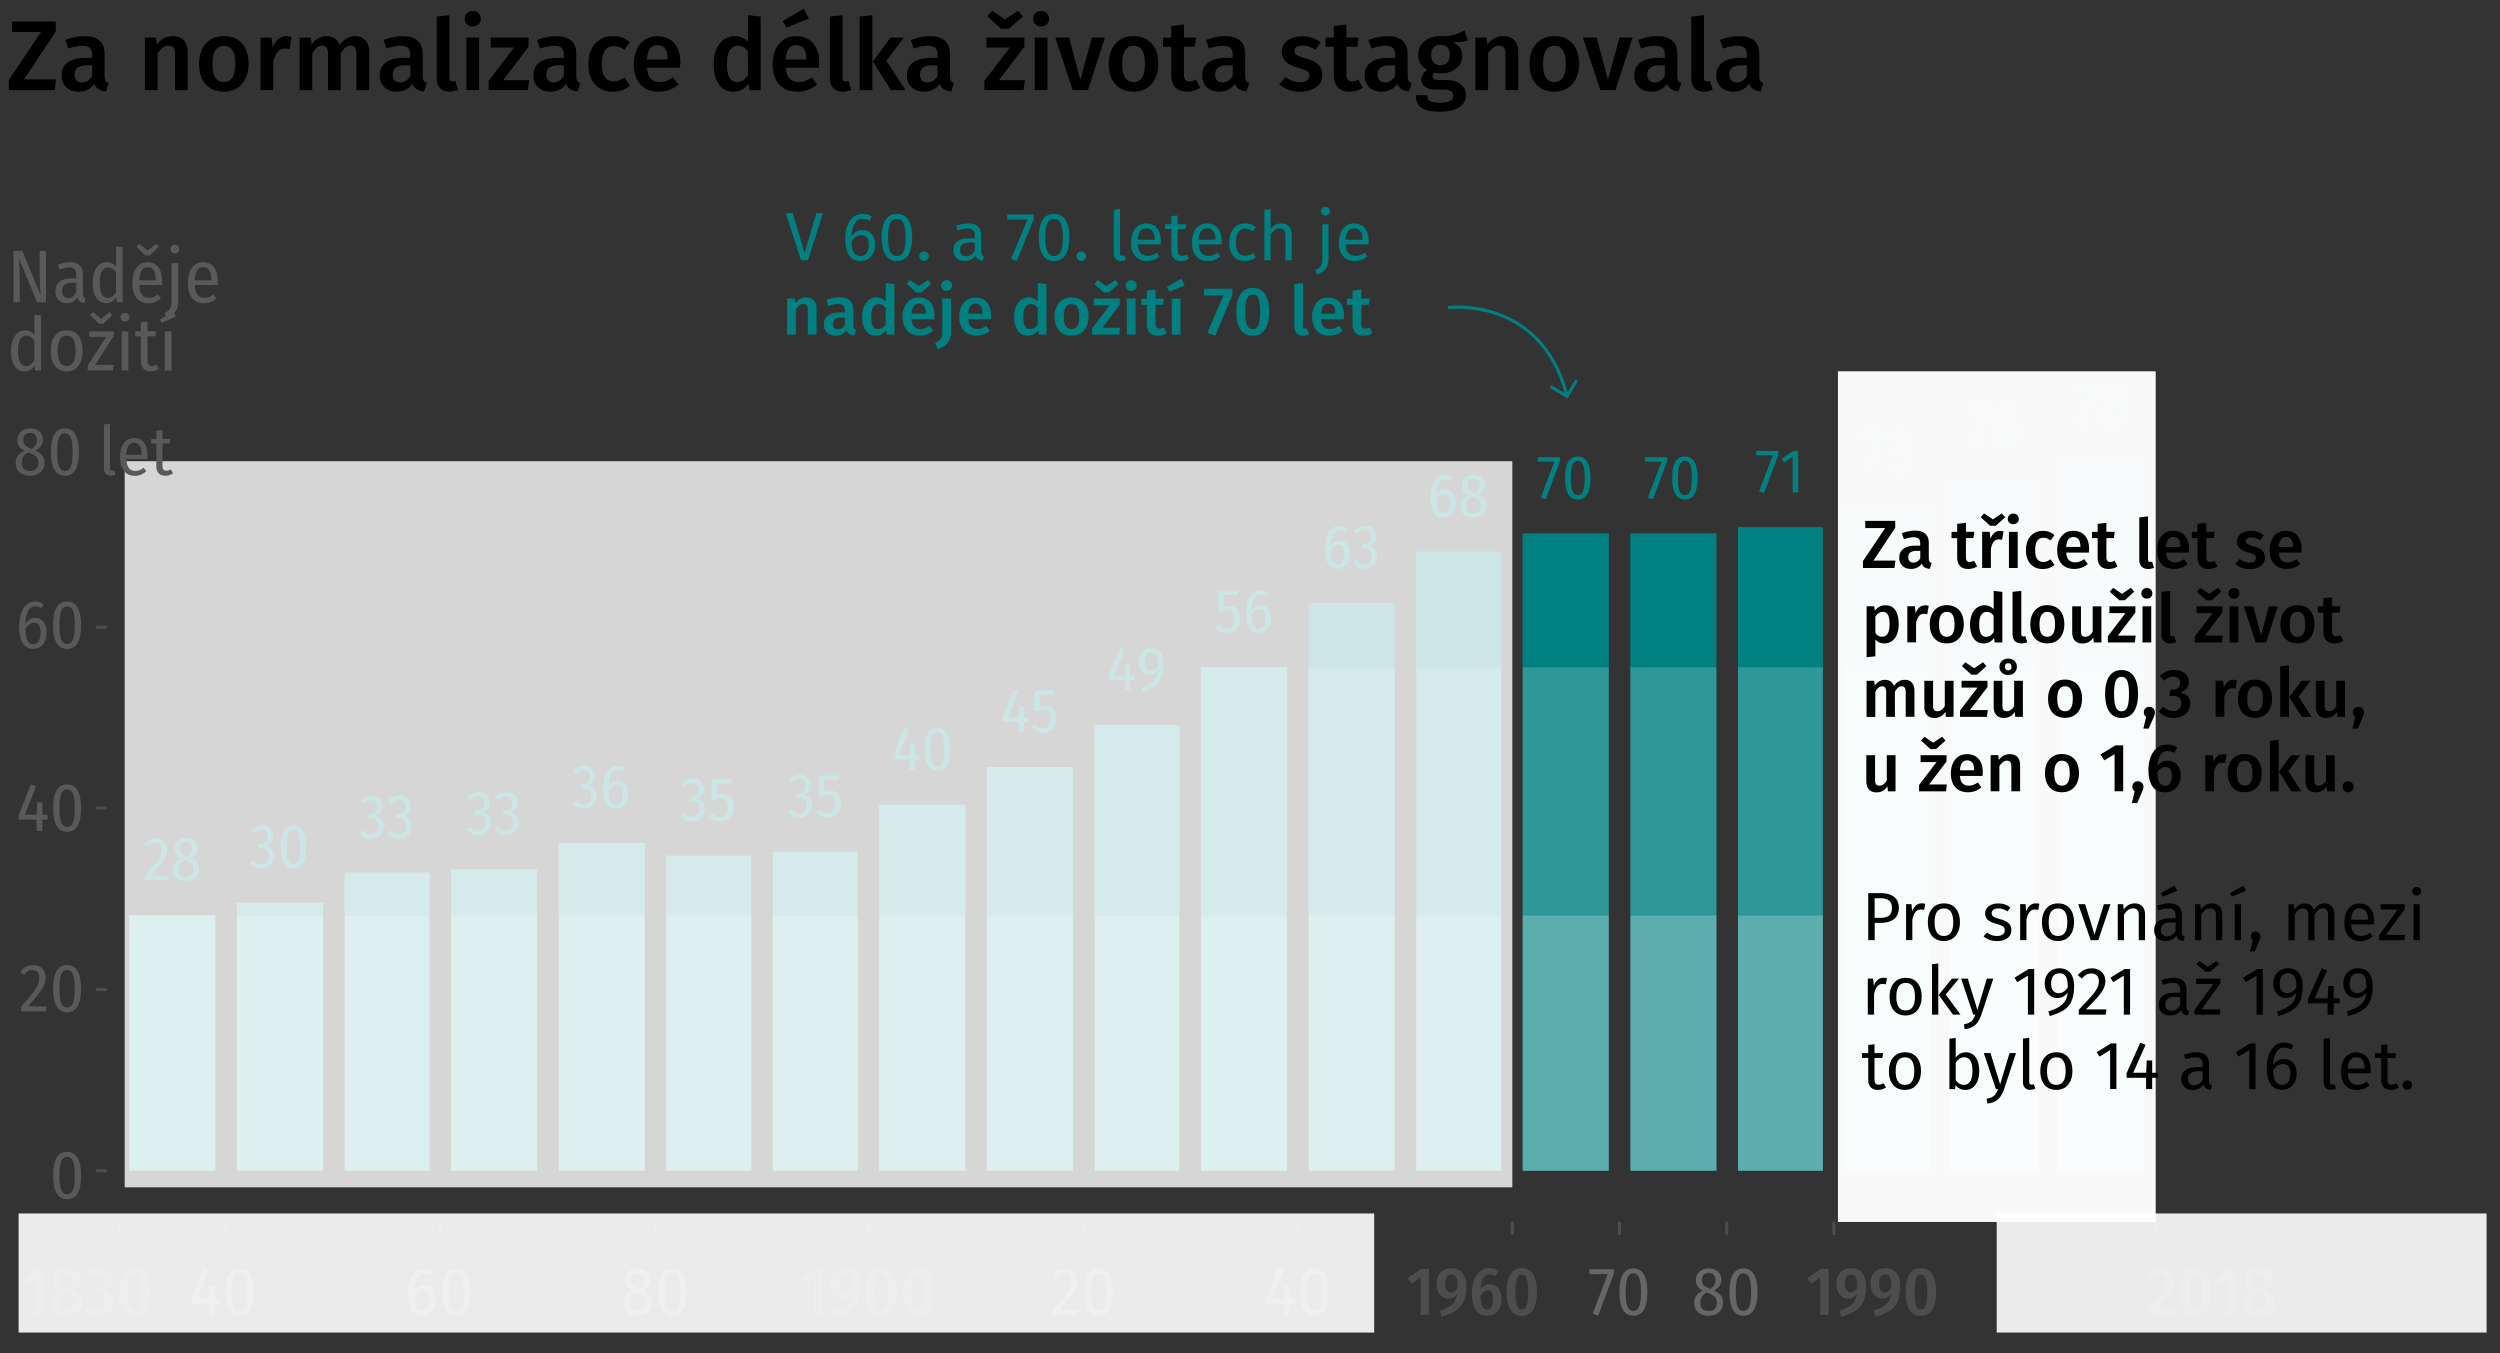 <svg xmlns="http://www.w3.org/2000/svg" viewBox="0 0 403 218.1"><rect x="0" y="0" width="403" height="218.1" fill="#333333" stroke="none"/><style>.st11{fill:teal}.st15{fill:#666}.st20{fill:#4d4d4d}.st23{fill:#595959}.st24{fill:#5cadad}.st26{fill:#2e9797}.st27,.st28{fill:none;stroke-width:.5;stroke-miterlimit:10}.st27{stroke:#4d4d4d;stroke-linecap:round}.st28{stroke:teal}.st30{opacity:.9;fill:#fff}</style><g id="_x33_.1_x5F_stredni_x5F_delka_x5F_doziti_x5F_des"><path class="st28" d="M233.41 49.58s14.93-1.92 19.13 14.03M249.95 62.3l2.65 1.59 1.57-2.61"/></g><g id="_x31_.1_x5F_stredni_x5F_delka_x5F_zivota_x5F_des"><path class="st23" d="M12.5 186.64c.38.64.57 1.59.57 2.85 0 1.28-.19 2.23-.57 2.87s-.94.95-1.68.95c-.75 0-1.31-.32-1.69-.96-.38-.64-.57-1.59-.57-2.86 0-2.54.75-3.81 2.27-3.81.73 0 1.29.32 1.67.96zm-2.62.51c-.2.47-.3 1.25-.3 2.34 0 1.1.1 1.88.3 2.34s.52.69.94.69c.42 0 .73-.23.93-.69.2-.46.3-1.24.3-2.34s-.1-1.88-.3-2.34c-.2-.46-.51-.69-.94-.69s-.73.22-.93.69z"/><path class="st20" d="M7.01 204.55v7.4H5.66v-6.02l-1.46.99-.61-.9 2.2-1.47h1.22zM12.91 208.82c.23.32.35.7.35 1.14 0 .42-.1.79-.31 1.12-.21.33-.5.58-.88.76-.38.18-.83.27-1.34.27-.51 0-.94-.09-1.31-.27a2.01 2.01 0 01-.85-.75c-.2-.32-.3-.68-.3-1.1 0-.45.11-.82.34-1.13s.56-.56 1-.75c-.37-.22-.65-.47-.81-.76-.17-.29-.25-.62-.25-.99 0-.4.1-.75.29-1.04.19-.29.46-.52.8-.67.34-.15.71-.23 1.13-.23.65 0 1.19.16 1.61.49s.63.8.63 1.4c0 .35-.09.67-.28.94-.19.28-.48.52-.89.73.48.24.84.52 1.07.84zm-1.31 1.99c.19-.19.29-.47.29-.84 0-.34-.09-.61-.26-.81s-.48-.38-.92-.56l-.29-.12c-.52.31-.78.8-.78 1.47 0 .38.1.67.29.86.19.19.47.29.83.29.37 0 .64-.1.84-.29zm-1.75-4.42c0 .3.07.54.22.7.15.17.39.33.73.47l.19.08c.26-.18.44-.36.54-.56.1-.2.15-.43.15-.71 0-.33-.08-.58-.23-.75-.15-.17-.38-.25-.68-.25-.62.01-.92.35-.92 1.02zM17.06 204.67c.33.17.58.4.75.68.17.29.26.6.26.95 0 .46-.12.83-.36 1.12s-.59.5-1.04.62c.49.06.89.24 1.18.54s.45.72.45 1.26c0 .42-.1.8-.3 1.14-.2.35-.48.62-.85.83-.37.21-.81.31-1.31.31-.46 0-.88-.09-1.24-.27-.36-.18-.69-.45-.98-.8l.78-.69c.23.24.46.42.67.53s.44.17.7.17c.34 0 .62-.11.83-.34.21-.22.31-.53.31-.93 0-.43-.1-.74-.31-.93-.21-.19-.51-.28-.92-.28h-.51l.15-.98h.34c.34 0 .61-.1.81-.3.2-.2.3-.48.3-.85 0-.32-.09-.56-.26-.73-.18-.17-.42-.26-.73-.26-.47 0-.9.21-1.3.62l-.7-.71c.62-.63 1.33-.95 2.16-.95.41 0 .79.09 1.12.25zM23.43 205.39c.41.65.62 1.61.62 2.87 0 1.28-.21 2.25-.62 2.89s-1.02.97-1.81.97-1.41-.32-1.82-.97c-.41-.65-.62-1.61-.62-2.89s.21-2.24.62-2.88c.41-.64 1.02-.96 1.82-.96s1.4.33 1.81.97zm-2.4.33c-.15.17-.26.46-.33.87s-.11.96-.11 1.67c0 .72.04 1.28.11 1.69.07.41.18.7.33.87s.34.26.58.26.44-.08.58-.25c.15-.17.26-.46.33-.87s.11-.98.11-1.69-.04-1.28-.11-1.68c-.07-.4-.18-.69-.33-.86s-.34-.25-.58-.25-.43.07-.58.24zM132.68 204.55v7.4h-1.35v-6.02l-1.46.99-.6-.9 2.2-1.47h1.21zM138.08 205.19c.41.51.62 1.22.62 2.12 0 1-.14 1.82-.42 2.46a3.51 3.51 0 01-1.28 1.52c-.57.38-1.33.7-2.29.95l-.29-.98c.88-.25 1.54-.58 1.99-.98s.72-.96.83-1.68c-.37.49-.84.74-1.41.74-.34 0-.66-.1-.96-.29-.29-.19-.53-.47-.7-.84-.17-.36-.26-.79-.26-1.27 0-.52.1-.97.31-1.35.21-.38.49-.67.86-.86.36-.2.77-.3 1.22-.3.78-.01 1.37.25 1.78.76zm-.79 2.37c.01-.79-.06-1.33-.21-1.65-.15-.31-.41-.47-.78-.47-.32 0-.56.12-.74.36s-.26.61-.26 1.11c0 .49.08.85.25 1.08s.39.35.67.35c.43 0 .79-.26 1.07-.78zM143.86 205.39c.41.65.62 1.61.62 2.87 0 1.28-.21 2.25-.62 2.89s-1.02.97-1.81.97-1.41-.32-1.82-.97c-.41-.65-.62-1.61-.62-2.89s.21-2.24.62-2.88c.41-.64 1.02-.96 1.82-.96s1.4.33 1.81.97zm-2.4.33c-.15.17-.26.46-.33.87s-.11.96-.11 1.67c0 .72.04 1.28.11 1.69.07.41.18.7.33.87.15.17.34.26.58.26s.44-.08.58-.25c.15-.17.26-.46.33-.87s.11-.98.11-1.69-.04-1.28-.11-1.68c-.07-.4-.18-.69-.33-.86-.15-.17-.34-.25-.58-.25s-.43.07-.58.24zM149.72 205.39c.41.65.62 1.61.62 2.87 0 1.28-.21 2.25-.62 2.89s-1.02.97-1.81.97-1.41-.32-1.82-.97c-.41-.65-.62-1.61-.62-2.89s.21-2.24.62-2.88c.41-.64 1.02-.96 1.82-.96s1.4.33 1.81.97zm-2.4.33c-.15.17-.26.46-.33.87s-.11.96-.11 1.67c0 .72.04 1.28.11 1.69.07.41.18.7.33.87s.34.26.58.26.44-.08.58-.25c.15-.17.26-.46.33-.87s.11-.98.11-1.69-.04-1.28-.11-1.68c-.07-.4-.18-.69-.33-.86s-.34-.25-.58-.25-.43.07-.58.24z"/><path class="st15" d="M35.48 209.35v.79h-.84v1.82h-.94v-1.82h-2.88v-.71l1.97-4.96.84.32-1.79 4.56h1.88l.1-2h.84v2h.82zM40.32 205.43c.38.64.57 1.59.57 2.85 0 1.28-.19 2.23-.57 2.87-.38.63-.94.95-1.68.95-.75 0-1.31-.32-1.69-.96s-.57-1.59-.57-2.86c0-2.54.75-3.81 2.27-3.81.73.01 1.29.32 1.67.96zm-2.62.52c-.2.46-.3 1.24-.3 2.34 0 1.1.1 1.88.3 2.34.2.46.52.69.94.69.42 0 .73-.23.93-.69.2-.46.3-1.24.3-2.34 0-1.1-.1-1.88-.3-2.34s-.51-.69-.94-.69-.73.22-.93.69zM69.35 207.38c.27.18.49.44.65.79.16.35.24.78.24 1.29 0 .54-.09 1.01-.27 1.41-.18.4-.43.7-.75.91-.32.21-.69.31-1.11.31-.79 0-1.36-.31-1.73-.93-.37-.62-.56-1.48-.56-2.59 0-.84.1-1.57.31-2.19.21-.62.51-1.09.9-1.42s.85-.5 1.38-.5c.51 0 .97.15 1.36.45l-.39.63c-.31-.21-.63-.31-.96-.31-.48 0-.86.25-1.14.75-.28.5-.44 1.19-.48 2.07.42-.63.95-.95 1.61-.95.36.02.66.11.94.28zm-.39 3.47c.19-.32.29-.78.29-1.37 0-.56-.09-.98-.28-1.23a.882.882 0 00-.76-.38c-.27 0-.53.09-.76.27s-.45.44-.62.76c.01.84.12 1.46.32 1.85s.52.58.95.58c.38 0 .67-.16.86-.48zM75.23 205.43c.38.64.57 1.59.57 2.85 0 1.28-.19 2.23-.57 2.87-.38.63-.94.95-1.68.95-.75 0-1.31-.32-1.69-.96-.38-.64-.57-1.59-.57-2.86 0-2.54.76-3.81 2.27-3.81.72.01 1.28.32 1.67.96zm-2.63.52c-.2.46-.3 1.24-.3 2.34 0 1.1.1 1.88.3 2.34.2.46.51.69.94.69.42 0 .73-.23.93-.69.2-.46.3-1.24.3-2.34 0-1.1-.1-1.88-.3-2.34-.2-.46-.51-.69-.93-.69-.42-.01-.74.22-.94.69zM104.75 208.84c.23.31.35.7.35 1.17 0 .41-.1.77-.29 1.09s-.46.56-.82.74c-.36.18-.77.26-1.24.26-.46 0-.87-.09-1.22-.26s-.62-.42-.8-.73c-.19-.31-.28-.67-.28-1.08 0-.91.47-1.56 1.4-1.96-.4-.21-.68-.46-.86-.73s-.26-.6-.26-.98c0-.4.09-.74.28-1.02.18-.29.43-.5.74-.65.31-.15.65-.22 1.03-.22.59 0 1.08.16 1.47.48.39.32.59.78.59 1.36 0 .38-.1.7-.29.97-.19.27-.5.52-.91.74.5.24.87.51 1.11.82zm-.99 2.15c.23-.22.35-.55.35-.98 0-.39-.1-.69-.29-.91-.19-.22-.54-.43-1.04-.63l-.31-.12c-.35.18-.61.41-.78.67s-.25.59-.25.99c0 .44.12.77.35.99.23.22.56.33.98.33s.75-.11.99-.34zm-1.77-5.5c-.2.19-.3.49-.3.88 0 .33.08.59.25.78s.45.36.84.52l.25.11c.31-.21.53-.42.65-.63s.19-.48.19-.79c0-.39-.1-.68-.29-.88-.19-.19-.46-.29-.8-.29-.33.01-.59.11-.79.3zM110.08 205.43c.38.64.57 1.59.57 2.85 0 1.28-.19 2.23-.57 2.87-.38.63-.94.95-1.68.95-.75 0-1.31-.32-1.69-.96s-.57-1.59-.57-2.86c0-2.54.75-3.81 2.27-3.81.73.01 1.29.32 1.67.96zm-2.62.52c-.2.46-.3 1.24-.3 2.34 0 1.1.1 1.88.3 2.34.2.46.52.69.94.69.42 0 .73-.23.93-.69.2-.46.3-1.24.3-2.34 0-1.1-.1-1.88-.3-2.34s-.51-.69-.94-.69-.73.22-.93.69zM172.71 204.73c.3.17.54.41.7.71s.24.63.24 1.01c0 .45-.09.87-.26 1.27s-.45.85-.83 1.34c-.38.49-.97 1.19-1.76 2.09h3.01l-.12.81h-3.98v-.77c.85-.98 1.47-1.73 1.86-2.23.39-.51.67-.94.82-1.3.15-.36.23-.75.23-1.15 0-.39-.1-.69-.29-.9s-.46-.32-.79-.32c-.28 0-.52.06-.73.19s-.42.32-.64.59l-.62-.47c.54-.74 1.22-1.11 2.06-1.11.44-.01.8.07 1.1.24zM178.8 205.43c.38.64.57 1.59.57 2.85 0 1.28-.19 2.23-.57 2.87-.38.63-.94.95-1.68.95-.75 0-1.31-.32-1.69-.96-.38-.64-.57-1.59-.57-2.86 0-2.54.76-3.81 2.27-3.81.73.01 1.29.32 1.67.96zm-2.62.52c-.2.46-.3 1.24-.3 2.34 0 1.1.1 1.88.3 2.34.2.46.51.69.94.69.42 0 .73-.23.93-.69.2-.46.3-1.24.3-2.34 0-1.1-.1-1.88-.3-2.34-.2-.46-.51-.69-.93-.69-.43-.01-.74.22-.94.69z"/><path class="st20" d="M349.44 204.69c.33.18.59.42.76.73.18.31.26.66.26 1.05 0 .42-.08.82-.24 1.2s-.43.82-.81 1.29c-.38.48-.93 1.11-1.67 1.9h2.86l-.14 1.09h-4.22v-1.01c.81-.92 1.41-1.63 1.79-2.11s.64-.89.79-1.23c.15-.34.23-.69.23-1.06 0-.34-.08-.6-.25-.78s-.39-.27-.68-.27c-.24 0-.46.06-.64.18-.19.12-.39.31-.61.57l-.83-.64c.56-.8 1.3-1.2 2.2-1.2.47.02.87.11 1.2.29zM355.73 205.39c.41.65.62 1.61.62 2.87 0 1.28-.21 2.25-.62 2.89s-1.02.97-1.81.97-1.41-.32-1.82-.97c-.41-.65-.62-1.61-.62-2.89s.21-2.24.62-2.88c.41-.64 1.02-.96 1.82-.96s1.4.33 1.81.97zm-2.4.33c-.15.17-.26.46-.33.87s-.11.96-.11 1.67c0 .72.04 1.28.11 1.69.07.41.18.7.33.87.15.17.34.26.58.26s.44-.08.58-.25c.15-.17.26-.46.33-.87s.11-.98.11-1.69-.04-1.28-.11-1.68c-.07-.4-.18-.69-.33-.86-.15-.17-.34-.25-.58-.25s-.43.07-.58.24zM360.43 204.55v7.4h-1.35v-6.02l-1.46.99-.6-.9 2.2-1.47h1.21zM366.33 208.82c.23.32.35.7.35 1.14 0 .42-.1.79-.31 1.12s-.5.58-.88.76c-.38.18-.83.27-1.34.27-.51 0-.94-.09-1.31-.27a2.01 2.01 0 01-.85-.75c-.2-.32-.3-.68-.3-1.1 0-.45.11-.82.33-1.13s.56-.56 1-.75c-.37-.22-.65-.47-.81-.76s-.25-.62-.25-.99c0-.4.1-.75.29-1.04.19-.29.46-.52.8-.67.34-.15.71-.23 1.13-.23.65 0 1.19.16 1.61.49.42.33.63.8.63 1.4 0 .35-.09.67-.28.94s-.48.52-.89.73c.48.24.85.52 1.08.84zm-1.32 1.99c.19-.19.29-.47.29-.84 0-.34-.09-.61-.26-.81-.17-.19-.48-.38-.92-.56l-.29-.12c-.52.31-.78.8-.78 1.47 0 .38.1.67.29.86.19.19.47.29.83.29.37 0 .65-.1.84-.29zm-1.75-4.42c0 .3.07.54.22.7s.39.33.73.47l.19.08c.26-.18.44-.36.54-.56.1-.2.15-.43.15-.71 0-.33-.08-.58-.23-.75-.15-.17-.38-.25-.68-.25-.61.01-.92.35-.92 1.02z"/><path class="st15" d="M208.73 209.35v.79h-.84v1.82h-.95v-1.82h-2.88v-.71l1.97-4.96.84.32-1.79 4.56h1.88l.1-2h.84v2h.83zM213.57 205.43c.38.64.57 1.59.57 2.85 0 1.28-.19 2.23-.57 2.87-.38.63-.94.95-1.68.95-.75 0-1.31-.32-1.69-.96-.38-.64-.57-1.59-.57-2.86 0-2.54.76-3.81 2.27-3.81.73.01 1.29.32 1.67.96zm-2.62.52c-.2.46-.3 1.24-.3 2.34 0 1.1.1 1.88.3 2.34.2.46.52.69.94.69.42 0 .73-.23.93-.69.2-.46.3-1.24.3-2.34 0-1.1-.1-1.88-.3-2.34s-.51-.69-.93-.69c-.42-.01-.74.22-.94.69z"/><g><path class="st20" d="M230.35 204.55v7.4H229v-6.02l-1.46.99-.6-.9 2.2-1.47h1.21zM235.75 205.19c.41.51.62 1.22.62 2.12 0 1-.14 1.82-.42 2.46a3.51 3.51 0 01-1.28 1.52c-.57.38-1.33.7-2.29.95l-.29-.98c.88-.25 1.54-.58 1.99-.98s.72-.96.83-1.68c-.37.49-.84.74-1.41.74-.34 0-.66-.1-.96-.29-.29-.19-.53-.47-.7-.84-.17-.36-.26-.79-.26-1.27 0-.52.1-.97.31-1.35.21-.38.49-.67.86-.86.36-.2.77-.3 1.22-.3.77-.01 1.37.25 1.78.76zm-.79 2.37c.01-.79-.06-1.33-.21-1.65-.15-.31-.41-.47-.78-.47-.32 0-.56.12-.74.36s-.26.61-.26 1.11c0 .49.08.85.25 1.08s.39.35.67.35c.42 0 .78-.26 1.07-.78zM241.13 207.31c.29.18.51.46.68.82.17.36.25.8.25 1.3 0 .54-.1 1-.29 1.41s-.47.72-.82.94-.76.33-1.22.33c-.84 0-1.45-.31-1.85-.94-.4-.63-.6-1.51-.6-2.65 0-.84.11-1.56.34-2.18.23-.62.55-1.1.97-1.43s.92-.5 1.49-.5c.56 0 1.05.16 1.47.47l-.51.84c-.31-.19-.62-.29-.94-.29-.42 0-.75.21-1 .62-.25.41-.39 1-.43 1.78.38-.54.88-.8 1.5-.8.35.01.67.1.96.28zm-.68 1.03a.737.737 0 00-.64-.33c-.21 0-.41.07-.6.21-.19.14-.37.34-.53.59.01.82.1 1.41.26 1.75s.42.52.79.52c.32 0 .56-.14.72-.43.16-.29.24-.71.24-1.25-.01-.48-.09-.84-.24-1.06zM247.13 205.39c.41.65.62 1.61.62 2.87 0 1.28-.21 2.25-.62 2.89s-1.02.97-1.81.97-1.41-.32-1.82-.97c-.41-.65-.62-1.61-.62-2.89s.21-2.24.62-2.88c.41-.64 1.02-.96 1.82-.96s1.4.33 1.81.97zm-2.39.33c-.15.17-.26.46-.33.87s-.11.96-.11 1.67c0 .72.04 1.28.11 1.69.07.41.18.7.33.87s.34.26.58.26.44-.08.58-.25c.15-.17.26-.46.33-.87s.11-.98.11-1.69-.04-1.28-.11-1.68c-.07-.4-.18-.69-.33-.86s-.34-.25-.58-.25-.44.07-.58.24z"/></g><g><path class="st15" d="M277.4 208.84c.23.31.35.7.35 1.17 0 .41-.1.77-.29 1.09s-.46.56-.82.74c-.36.18-.77.26-1.24.26-.46 0-.87-.09-1.22-.26s-.62-.42-.8-.73c-.19-.31-.28-.67-.28-1.08 0-.91.47-1.56 1.4-1.96-.4-.21-.68-.46-.86-.73s-.26-.6-.26-.98c0-.4.09-.74.27-1.02.18-.29.43-.5.74-.65.31-.15.65-.22 1.03-.22.59 0 1.08.16 1.47.48.39.32.59.78.59 1.36 0 .38-.1.7-.29.97-.19.27-.5.52-.91.74.51.24.88.51 1.12.82zm-.99 2.15c.23-.22.35-.55.35-.98 0-.39-.1-.69-.29-.91-.19-.22-.54-.43-1.04-.63l-.31-.12c-.35.18-.61.41-.78.67s-.25.59-.25.99c0 .44.12.77.35.99.23.22.56.33.98.33s.75-.11.99-.34zm-1.77-5.5c-.2.19-.3.49-.3.88 0 .33.08.59.25.78s.45.36.84.52l.25.11c.31-.21.53-.42.65-.63.13-.22.19-.48.19-.79 0-.39-.1-.68-.29-.88-.19-.19-.46-.29-.8-.29-.33.01-.6.11-.79.3zM282.73 205.43c.38.64.57 1.59.57 2.85 0 1.28-.19 2.23-.57 2.87-.38.63-.94.95-1.68.95-.75 0-1.31-.32-1.69-.96-.38-.64-.57-1.59-.57-2.86 0-2.54.76-3.81 2.27-3.81.73.01 1.29.32 1.67.96zm-2.62.52c-.2.46-.3 1.24-.3 2.34 0 1.1.1 1.88.3 2.34.2.46.52.69.94.69.42 0 .73-.23.93-.69.2-.46.3-1.24.3-2.34 0-1.1-.1-1.88-.3-2.34s-.51-.69-.93-.69c-.43-.01-.74.22-.94.69z"/></g><g><path class="st15" d="M260.15 204.6v.73l-2.52 6.74-.89-.29 2.42-6.39h-2.95v-.79h3.94zM264.99 205.43c.38.64.57 1.59.57 2.85 0 1.28-.19 2.23-.57 2.87-.38.63-.94.95-1.68.95-.75 0-1.31-.32-1.69-.96-.38-.64-.57-1.59-.57-2.86 0-2.54.76-3.81 2.27-3.81.72.01 1.28.32 1.67.96zm-2.63.52c-.2.46-.3 1.24-.3 2.34 0 1.1.1 1.88.3 2.34.2.46.52.69.94.69.42 0 .73-.23.93-.69.2-.46.3-1.24.3-2.34 0-1.1-.1-1.88-.3-2.34s-.51-.69-.93-.69c-.42-.01-.74.22-.94.69z"/></g><g><path class="st23" d="M6.42 155.82c.3.17.54.41.7.7.16.3.24.63.24 1.01 0 .45-.09.87-.26 1.27s-.45.85-.83 1.34c-.38.49-.97 1.19-1.76 2.09h3.01l-.12.81H3.42v-.77c.85-.98 1.47-1.73 1.86-2.23.39-.51.67-.94.82-1.3.15-.36.23-.75.23-1.15 0-.39-.1-.69-.29-.9s-.46-.32-.79-.32c-.28 0-.52.06-.73.19-.21.12-.42.32-.64.59l-.62-.47c.54-.74 1.22-1.11 2.06-1.11.43-.01.79.08 1.1.25zM12.5 156.52c.38.64.57 1.59.57 2.85 0 1.28-.19 2.23-.57 2.87s-.94.95-1.68.95c-.75 0-1.31-.32-1.69-.96-.38-.64-.57-1.59-.57-2.86 0-2.54.75-3.81 2.27-3.81.73 0 1.29.32 1.67.96zm-2.62.51c-.2.47-.3 1.25-.3 2.34 0 1.1.1 1.88.3 2.34s.52.69.94.69c.42 0 .73-.23.93-.69.2-.46.3-1.24.3-2.34 0-1.1-.1-1.88-.3-2.34-.2-.46-.51-.69-.94-.69s-.73.22-.93.69z"/></g><g><path class="st23" d="M7.66 131.34v.79h-.83v1.81h-.95v-1.81H3v-.71l1.97-4.96.84.32-1.79 4.56H5.9l.1-2h.84v2h.82zM12.5 127.42c.38.64.57 1.59.57 2.85 0 1.28-.19 2.23-.57 2.87s-.94.95-1.68.95c-.75 0-1.31-.32-1.69-.96s-.57-1.59-.57-2.86c0-2.54.75-3.81 2.27-3.81.73 0 1.29.32 1.67.96zm-2.62.51c-.2.47-.3 1.25-.3 2.34 0 1.1.1 1.88.3 2.34s.52.69.94.69c.42 0 .73-.23.93-.69.2-.46.3-1.24.3-2.34 0-1.1-.1-1.88-.3-2.34s-.51-.69-.94-.69-.73.23-.93.69z"/></g><g><path class="st23" d="M6.62 99.88c.28.18.49.44.65.79.16.35.24.78.24 1.29 0 .54-.09 1.01-.27 1.41s-.43.7-.75.91-.69.31-1.11.31c-.79 0-1.36-.31-1.73-.93-.37-.62-.56-1.48-.56-2.59 0-.84.1-1.57.31-2.19.21-.62.51-1.09.9-1.42.39-.33.85-.5 1.38-.5.51 0 .97.15 1.36.45l-.38.63c-.31-.21-.63-.31-.96-.31-.48 0-.86.25-1.14.75-.28.5-.44 1.19-.48 2.07.42-.63.95-.95 1.61-.95.35.01.66.1.93.28zm-.38 3.47c.19-.32.29-.78.29-1.37 0-.56-.09-.98-.28-1.23a.882.882 0 00-.76-.38c-.27 0-.53.09-.76.28-.24.18-.45.44-.62.76.01.84.12 1.46.32 1.85.2.39.52.58.95.58.38-.01.66-.17.86-.49zM12.5 97.93c.38.64.57 1.59.57 2.85 0 1.28-.19 2.23-.57 2.87-.38.63-.94.95-1.68.95-.75 0-1.31-.32-1.69-.96-.38-.64-.57-1.59-.57-2.86 0-2.54.75-3.81 2.27-3.81.73 0 1.29.32 1.67.96zm-2.62.51c-.2.47-.3 1.25-.3 2.34 0 1.1.1 1.88.3 2.34s.52.69.94.69c.42 0 .73-.23.93-.69.2-.46.3-1.24.3-2.34s-.1-1.88-.3-2.34-.51-.69-.94-.69-.73.23-.93.69z"/></g><g><path class="st23" d="M7.42 48.72H5.98l-2.94-7.09c.1 1.06.14 2.08.14 3.08v4.01h-1v-8.26H3.6l2.95 7.1c-.03-.28-.07-.66-.1-1.15-.04-.49-.05-.97-.05-1.45v-4.5h1.02v8.26zM13.46 47.85c.07.12.18.22.34.28l-.23.73c-.31-.05-.56-.14-.73-.29-.18-.14-.3-.36-.37-.66-.41.64-.98.96-1.72.96-.56 0-1-.17-1.33-.52-.33-.35-.49-.81-.49-1.4 0-.67.22-1.18.66-1.54s1.07-.53 1.88-.53h.82v-.54c0-.44-.09-.76-.27-.95-.18-.2-.47-.29-.88-.29-.44 0-.95.11-1.54.34l-.26-.76c.7-.29 1.36-.43 1.97-.43 1.37 0 2.05.68 2.05 2.05v2.98c-.01.26.02.45.1.57zm-1.18-.77v-1.49h-.7c-1.04 0-1.56.44-1.56 1.31 0 .38.08.66.25.86.17.2.41.3.72.3.57 0 .99-.33 1.29-.98zM19.78 39.85v8.87h-.96l-.07-.83c-.41.66-.96.98-1.64.98s-1.22-.29-1.6-.88c-.38-.58-.57-1.39-.57-2.41 0-.66.09-1.25.28-1.75.19-.5.45-.89.8-1.17.34-.28.74-.41 1.19-.41.6 0 1.1.25 1.5.76v-3.28l1.07.12zm-1.67 7.93c.21-.16.41-.4.59-.71V43.9c-.36-.54-.78-.8-1.26-.8-.42 0-.76.2-1.01.61s-.37 1.02-.36 1.85c0 .84.11 1.46.34 1.86.22.4.54.6.95.6.28 0 .53-.08.75-.24zM26.13 45.94h-3.67c.03.74.18 1.27.44 1.59.26.32.62.49 1.08.49.29 0 .55-.04.77-.13s.47-.23.71-.43l.48.64c-.59.53-1.26.79-2.02.79-.82 0-1.46-.29-1.91-.86-.45-.57-.68-1.37-.68-2.41 0-1.03.22-1.85.65-2.45.43-.6 1.03-.91 1.8-.91.76 0 1.34.27 1.75.81.41.54.61 1.31.61 2.31.01.16 0 .35-.01.56zm-.96-6.62l.42.48-1.45 1.39h-.67l-1.45-1.39.42-.48 1.37 1.06 1.36-1.06zm-.06 5.73c0-1.32-.44-1.98-1.31-1.98-.4 0-.72.17-.95.5-.23.33-.36.87-.4 1.61h2.65v-.13zM28.73 48.47c0 .54-.07.97-.21 1.31-.14.34-.34.62-.6.83-.26.21-.61.42-1.05.63l-.34-.78c.28-.14.5-.29.65-.43s.27-.34.35-.58c.08-.24.12-.56.12-.96v-6.08h1.08v6.06zm-.03-8.83c.13.14.2.3.2.5s-.06.37-.19.5-.3.2-.52.2c-.21 0-.38-.07-.51-.2s-.2-.3-.2-.5.07-.37.2-.5c.13-.14.3-.2.51-.2s.38.06.51.2zM35.08 45.94h-3.67c.03.74.18 1.27.44 1.59.26.32.62.49 1.08.49.29 0 .55-.04.77-.13s.47-.23.71-.43l.48.64c-.59.53-1.26.79-2.02.79-.82 0-1.46-.29-1.91-.86-.45-.57-.68-1.37-.68-2.41 0-1.03.22-1.85.65-2.45.43-.6 1.03-.91 1.8-.91.76 0 1.34.27 1.75.81s.61 1.31.61 2.31c.01.16 0 .35-.01.56zm-1.02-.89c0-1.32-.44-1.98-1.31-1.98-.4 0-.72.17-.95.5s-.36.87-.4 1.61h2.65v-.13zM6.62 50.85v8.87h-.96l-.07-.83c-.41.66-.96.98-1.64.98-.69 0-1.22-.29-1.6-.88-.38-.58-.57-1.39-.57-2.41 0-.66.09-1.25.28-1.75.19-.5.45-.89.8-1.17.34-.28.74-.41 1.19-.41.6 0 1.1.25 1.5.76v-3.28l1.07.12zm-1.68 7.93c.21-.16.41-.4.59-.71V54.9c-.36-.54-.78-.8-1.26-.8-.42 0-.76.2-1.01.61s-.37 1.02-.36 1.85c0 .84.11 1.46.34 1.86s.54.6.95.6c.29 0 .54-.08.75-.24zM12.64 54.1c.45.57.67 1.38.67 2.45 0 1.02-.23 1.83-.68 2.43-.46.6-1.08.89-1.88.89-.81 0-1.44-.29-1.89-.88-.45-.58-.68-1.4-.68-2.44 0-1.05.23-1.86.68-2.44.46-.58 1.09-.87 1.9-.87.8.01 1.43.3 1.88.86zm-2.96.61c-.25.4-.37 1.01-.37 1.85 0 1.64.48 2.46 1.44 2.46s1.44-.82 1.44-2.47c0-.84-.12-1.46-.36-1.85-.24-.39-.6-.59-1.07-.59-.48.01-.84.2-1.08.6zM18.32 53.41v.8l-2.99 4.62h3l-.11.89h-4.08v-.8l2.99-4.62h-2.74v-.89h3.93zm-.64-3.09l.42.48-1.45 1.39h-.67l-1.45-1.39.42-.48 1.37 1.06 1.36-1.06zM20.66 50.64c.13.14.2.3.2.5s-.06.37-.19.5-.3.2-.52.2c-.21 0-.38-.07-.51-.2s-.2-.3-.2-.5.07-.37.2-.5c.13-.14.3-.2.51-.2s.38.06.51.2zm.03 2.77v6.31h-1.08v-6.31h1.08zM25.62 59.44c-.4.29-.84.43-1.33.43-.51 0-.91-.15-1.18-.44-.28-.3-.41-.71-.41-1.25v-3.96h-.9v-.82h.9v-1.45l1.08-.13v1.58h1.39l-.12.82h-1.27v3.95c0 .54.23.82.68.82.14 0 .26-.02.38-.06s.25-.1.39-.18l.39.69z"/><path class="st23" d="M27.89 50.16l.46.86-2.3 1.04-.31-.55 2.15-1.35zm-.25 3.25v6.31h-1.08v-6.31h1.08z"/></g><g><path class="st11" d="M26.09 135.34c.28.16.49.37.63.64.15.27.22.58.22.92 0 .41-.08.79-.24 1.16-.16.36-.41.77-.75 1.21s-.88 1.08-1.6 1.9h2.74l-.11.74h-3.62v-.7c.77-.89 1.34-1.57 1.69-2.03.36-.46.6-.86.74-1.19.14-.33.21-.68.21-1.04 0-.35-.09-.63-.26-.82s-.42-.29-.71-.29c-.25 0-.47.06-.66.17s-.38.29-.58.54l-.56-.43c.49-.67 1.11-1.01 1.87-1.01.38 0 .71.08.99.23zM31.77 139.08c.21.29.32.64.32 1.06 0 .37-.09.7-.26.99-.17.29-.42.51-.75.67-.32.16-.7.24-1.12.24-.42 0-.79-.08-1.1-.23-.32-.16-.56-.38-.73-.67-.17-.29-.25-.61-.25-.98 0-.83.42-1.42 1.27-1.78-.36-.19-.62-.41-.78-.66a1.6 1.6 0 01-.24-.89c0-.36.08-.67.25-.93.17-.26.39-.46.67-.59.28-.13.59-.2.94-.2.53 0 .98.15 1.33.44.36.29.54.71.54 1.24 0 .34-.09.63-.26.88s-.45.47-.83.67c.45.21.79.45 1 .74zm-.89 1.95c.21-.2.32-.5.32-.89 0-.35-.09-.63-.27-.83s-.49-.39-.94-.58l-.28-.11c-.32.17-.56.37-.71.61-.15.24-.23.54-.23.9 0 .4.11.7.32.9.21.2.51.3.89.3s.68-.09.9-.3zm-1.62-5c-.18.18-.27.45-.27.81 0 .3.07.53.22.7.15.17.41.33.77.48l.23.1c.28-.19.48-.38.59-.58.12-.2.18-.43.18-.71 0-.35-.09-.62-.26-.79-.17-.18-.42-.26-.73-.26-.3-.01-.55.08-.73.25zM43.2 133.29c.27.15.48.35.63.61s.22.54.22.84c0 .43-.11.77-.33 1.04-.22.26-.53.44-.94.54.44.04.79.2 1.06.48.27.28.4.67.4 1.17 0 .38-.08.72-.26 1.03-.17.31-.41.55-.73.73-.32.18-.69.27-1.11.27-.39 0-.73-.07-1.03-.22s-.58-.38-.83-.68l.54-.46c.21.23.41.39.62.5.2.1.43.16.69.16.37 0 .66-.12.88-.35.22-.24.32-.56.32-.98 0-.44-.11-.76-.32-.96-.22-.2-.53-.29-.94-.29h-.42l.11-.67h.28c.33 0 .61-.1.82-.31.22-.21.33-.5.33-.89 0-.33-.09-.59-.27-.78-.18-.19-.44-.28-.76-.28-.23 0-.45.05-.64.14-.2.09-.4.24-.6.44l-.47-.48c.52-.53 1.12-.8 1.8-.8.36-.02.68.05.95.2zM48.84 133.94c.35.58.52 1.44.52 2.59 0 1.16-.17 2.03-.52 2.61-.35.58-.86.86-1.53.86-.68 0-1.19-.29-1.54-.87-.35-.58-.52-1.45-.52-2.6 0-2.31.69-3.46 2.06-3.46.67 0 1.19.29 1.53.87zm-2.38.46c-.18.42-.27 1.13-.27 2.12 0 1 .09 1.71.27 2.13s.47.63.85.63.66-.21.85-.63c.18-.42.27-1.13.27-2.13s-.09-1.71-.27-2.13-.46-.63-.85-.63-.67.22-.85.64zM60.82 128.48c.27.15.48.35.63.61.15.26.22.54.22.84 0 .43-.11.77-.33 1.04-.22.26-.53.44-.94.54.44.04.79.2 1.06.48s.4.67.4 1.17c0 .38-.08.72-.26 1.03-.17.31-.41.55-.73.73-.32.18-.69.27-1.1.27-.39 0-.73-.08-1.03-.23-.3-.15-.58-.38-.83-.68l.54-.46c.21.23.41.39.62.5.2.1.43.16.69.16.37 0 .66-.12.88-.36.22-.24.32-.56.32-.97 0-.44-.11-.76-.32-.96-.22-.2-.53-.29-.94-.29h-.42l.11-.67h.28c.33 0 .61-.1.82-.31.22-.21.32-.5.32-.89 0-.33-.09-.59-.27-.78-.18-.19-.44-.28-.76-.28-.23 0-.45.05-.65.14-.2.09-.4.24-.59.44l-.47-.48c.52-.53 1.12-.8 1.8-.8.36-.01.68.06.95.21zM65.33 128.48c.27.15.48.35.63.61.15.26.22.54.22.84 0 .43-.11.77-.33 1.04-.22.26-.53.44-.94.54.44.04.79.2 1.06.48s.4.67.4 1.17c0 .38-.08.72-.26 1.03-.17.31-.41.55-.73.73-.32.18-.69.27-1.1.27-.39 0-.73-.08-1.03-.23-.3-.15-.58-.38-.83-.68l.54-.46c.21.23.41.39.62.5.2.1.43.16.69.16.37 0 .66-.12.88-.36.22-.24.32-.56.32-.97 0-.44-.11-.76-.32-.96-.22-.2-.53-.29-.94-.29h-.42l.11-.67h.28c.33 0 .61-.1.82-.31.22-.21.32-.5.32-.89 0-.33-.09-.59-.27-.78-.18-.19-.44-.28-.76-.28-.23 0-.45.05-.65.14-.2.09-.4.24-.59.44l-.47-.48c.52-.53 1.12-.8 1.8-.8.36-.01.68.06.95.21zM78.09 127.89c.27.15.48.35.63.61.15.26.22.54.22.84 0 .43-.11.77-.33 1.04-.22.26-.53.44-.94.54.44.04.79.2 1.06.48s.4.67.4 1.17c0 .38-.08.72-.26 1.03-.17.31-.41.55-.73.73-.32.18-.69.27-1.1.27-.39 0-.73-.08-1.03-.23-.3-.15-.58-.38-.83-.68l.54-.46c.21.23.41.39.62.5.2.1.43.16.69.16.37 0 .66-.12.88-.36.22-.24.32-.56.32-.97 0-.44-.11-.76-.32-.96-.22-.2-.53-.29-.94-.29h-.42l.11-.67h.28c.33 0 .61-.1.82-.31.22-.21.32-.5.32-.89 0-.33-.09-.59-.27-.78-.18-.19-.44-.28-.76-.28-.23 0-.45.05-.65.14-.2.09-.4.24-.59.44l-.47-.48c.52-.53 1.12-.8 1.8-.8.36-.01.68.06.95.21zM82.6 127.89c.27.15.48.35.63.61.15.26.22.54.22.84 0 .43-.11.77-.33 1.04-.22.26-.53.44-.94.54.44.04.79.2 1.06.48s.4.67.4 1.17c0 .38-.08.72-.26 1.03-.17.31-.41.55-.73.73-.32.18-.69.27-1.1.27-.39 0-.73-.08-1.03-.23-.3-.15-.58-.38-.83-.68l.54-.46c.21.23.41.39.62.5.2.1.43.16.69.16.37 0 .66-.12.88-.36.22-.24.32-.56.32-.97 0-.44-.11-.76-.32-.96-.22-.2-.53-.29-.94-.29h-.42l.11-.67h.28c.33 0 .61-.1.82-.31.22-.21.32-.5.32-.89 0-.33-.09-.59-.27-.78-.18-.19-.44-.28-.76-.28-.23 0-.45.05-.65.14-.2.09-.4.24-.59.44l-.47-.48c.52-.53 1.12-.8 1.8-.8.36-.01.68.06.95.21zM95.14 123.66c.27.15.48.35.63.61s.22.54.22.84c0 .43-.11.77-.33 1.04-.22.26-.53.44-.94.54.44.04.79.2 1.06.48.27.28.4.67.4 1.17 0 .38-.08.72-.26 1.03-.17.31-.41.55-.73.73-.32.18-.69.27-1.11.27-.39 0-.73-.07-1.03-.22s-.58-.38-.83-.68l.54-.46c.21.23.41.39.62.5.2.1.43.16.69.16.37 0 .66-.12.88-.35.22-.24.32-.56.32-.98 0-.44-.11-.76-.32-.96-.22-.2-.53-.29-.94-.29h-.42l.11-.67h.28c.33 0 .61-.1.82-.31.22-.21.33-.5.33-.89 0-.33-.09-.59-.27-.78-.18-.19-.44-.28-.76-.28-.23 0-.45.05-.64.14-.2.09-.4.24-.6.44l-.47-.48c.52-.53 1.12-.8 1.8-.8.36-.02.68.05.95.2zM100.4 126.08c.25.16.45.4.6.72.15.32.22.71.22 1.17 0 .49-.08.92-.25 1.29-.16.36-.39.64-.68.83-.29.19-.63.28-1.01.28-.71 0-1.24-.28-1.57-.84-.34-.56-.5-1.35-.5-2.35 0-.77.09-1.43.28-1.99.19-.56.46-.99.82-1.29s.78-.45 1.25-.45.88.14 1.24.41l-.35.57c-.28-.19-.57-.28-.87-.28-.43 0-.78.23-1.04.68s-.4 1.08-.44 1.88c.38-.57.87-.86 1.46-.86.31-.01.59.07.84.23zm-.35 3.15c.18-.29.27-.71.27-1.25 0-.51-.08-.89-.25-1.12s-.4-.35-.69-.35c-.25 0-.48.08-.7.25s-.4.4-.56.69c.01.77.11 1.33.29 1.68s.47.53.87.53c.33.01.59-.14.77-.43zM112.6 125.71c.27.15.48.35.63.61.15.26.22.54.22.84 0 .43-.11.77-.33 1.04-.22.26-.53.44-.94.54.44.04.79.2 1.06.48s.4.67.4 1.17c0 .38-.08.72-.25 1.03s-.41.55-.73.73c-.32.18-.68.27-1.1.27-.39 0-.73-.08-1.04-.23-.3-.15-.58-.38-.83-.68l.54-.46c.21.23.41.39.62.5.2.1.43.16.68.16.37 0 .66-.12.88-.36s.33-.56.33-.97c0-.44-.11-.76-.33-.96-.22-.2-.53-.29-.93-.29h-.42l.11-.67h.28c.33 0 .61-.1.83-.31.22-.21.32-.5.32-.89 0-.33-.09-.59-.27-.78-.18-.19-.44-.28-.75-.28-.23 0-.45.05-.65.14-.2.09-.39.24-.59.44l-.47-.48c.52-.53 1.12-.8 1.8-.8.33-.02.65.06.93.21zM117.94 126.29h-2.34v2c.31-.19.64-.28.98-.28.51 0 .93.19 1.24.56.31.37.47.89.47 1.55 0 .45-.09.84-.27 1.19-.18.35-.42.62-.75.81-.32.19-.69.29-1.12.29-.38 0-.72-.07-1.01-.22s-.56-.36-.82-.65l.53-.48c.19.21.39.36.59.47.2.1.43.15.69.15.39 0 .69-.13.9-.4.21-.27.32-.66.32-1.17 0-.95-.36-1.43-1.08-1.43-.16 0-.31.02-.44.07-.13.04-.28.11-.45.21h-.65v-3.36h3.32l-.11.69zM129.87 125.12c.27.15.48.35.63.61.15.26.22.54.22.84 0 .43-.11.77-.33 1.04-.22.26-.53.44-.94.54.44.04.79.2 1.06.48s.4.67.4 1.17c0 .38-.08.72-.25 1.03s-.41.55-.73.73c-.32.18-.69.27-1.1.27-.39 0-.73-.08-1.04-.23-.3-.15-.58-.38-.83-.68l.54-.46c.21.23.41.39.62.5.2.1.43.16.68.16.37 0 .66-.12.88-.36.22-.24.33-.56.33-.97 0-.44-.11-.76-.33-.96-.22-.2-.53-.29-.93-.29h-.42l.11-.67h.28c.33 0 .61-.1.83-.31.22-.21.33-.5.33-.89 0-.33-.09-.59-.28-.78s-.43-.28-.75-.28c-.23 0-.45.05-.65.14-.2.09-.4.24-.6.44l-.47-.48c.52-.53 1.12-.8 1.8-.8.35-.02.67.06.94.21zM135.21 125.7h-2.34v2c.31-.19.64-.28.98-.28.51 0 .93.19 1.24.56.31.37.47.89.47 1.55 0 .45-.09.84-.27 1.19-.18.35-.42.62-.75.81-.32.19-.69.29-1.12.29-.38 0-.72-.07-1.01-.22s-.56-.36-.82-.65l.53-.48c.19.21.39.36.59.47.2.1.43.15.69.15.39 0 .69-.13.9-.4.21-.27.32-.66.32-1.17 0-.95-.36-1.43-1.08-1.43-.16 0-.31.02-.44.07-.13.04-.28.11-.45.21H132V125h3.32l-.11.7zM148.24 121.74v.72h-.76v1.65h-.86v-1.65H144v-.65l1.79-4.51.76.29-1.63 4.15h1.71l.09-1.82h.76v1.82h.76zM152.64 118.18c.35.58.52 1.44.52 2.59 0 1.16-.17 2.03-.52 2.61-.35.58-.86.86-1.53.86-.68 0-1.19-.29-1.54-.87-.35-.58-.52-1.45-.52-2.6 0-2.31.69-3.46 2.06-3.46.67 0 1.18.29 1.53.87zm-2.39.46c-.18.42-.27 1.13-.27 2.12 0 1 .09 1.71.27 2.13s.47.63.86.63c.38 0 .66-.21.84-.63.18-.42.27-1.13.27-2.13s-.09-1.71-.27-2.13-.46-.63-.85-.63c-.38.01-.67.22-.85.64zM165.82 115.61v.72h-.76v1.65h-.86v-1.65h-2.62v-.65l1.79-4.51.76.29-1.63 4.15h1.71l.09-1.82h.76v1.82h.76zM169.92 111.99h-2.34v2c.31-.19.64-.28.98-.28.51 0 .93.19 1.24.56.31.37.47.89.47 1.55 0 .45-.09.84-.27 1.19-.18.35-.43.62-.75.81s-.69.29-1.12.29c-.38 0-.72-.07-1.01-.22s-.56-.36-.82-.65l.53-.48c.19.21.39.36.59.46.2.1.43.16.69.16.39 0 .69-.13.9-.41.21-.27.32-.66.32-1.17 0-.95-.36-1.43-1.08-1.43-.16 0-.31.02-.44.06-.13.04-.28.11-.45.21h-.65v-3.36h3.32l-.11.71zM182.95 108.89v.72h-.76v1.65h-.86v-1.65h-2.62v-.65l1.79-4.51.76.29-1.63 4.15h1.71l.09-1.82h.76v1.82h.76zM187.1 105.15c.34.46.5 1.11.5 1.95 0 .89-.12 1.61-.36 2.17-.24.56-.6 1.01-1.08 1.35-.48.34-1.11.62-1.9.85l-.2-.66c.81-.25 1.43-.59 1.85-1.01.42-.42.67-1.01.74-1.75-.17.24-.37.43-.6.56s-.49.21-.77.21c-.31 0-.59-.09-.85-.26a1.64 1.64 0 01-.61-.75c-.15-.32-.23-.7-.23-1.13 0-.47.09-.87.26-1.2s.41-.59.71-.76c.3-.17.64-.26 1.02-.26.68 0 1.18.23 1.52.69zm-.42 2.14c.01-.77-.07-1.31-.24-1.64-.17-.33-.45-.5-.84-.5-.35 0-.62.13-.81.38-.19.26-.29.64-.29 1.16 0 .47.09.83.27 1.08.18.25.43.37.74.37.46 0 .85-.28 1.17-.85z"/><g><path class="st11" d="M199.56 95.93h-2.34v2c.31-.19.64-.28.98-.28.51 0 .93.19 1.24.56.31.37.47.89.47 1.55 0 .45-.09.84-.27 1.19-.18.35-.43.62-.75.81s-.69.29-1.12.29c-.38 0-.72-.07-1.01-.22s-.56-.36-.82-.65l.53-.48c.19.21.39.36.59.46.2.1.43.16.69.16.39 0 .69-.13.9-.41.21-.27.32-.66.32-1.17 0-.95-.36-1.43-1.08-1.43-.16 0-.31.02-.44.06-.13.04-.28.11-.45.21h-.65v-3.36h3.32l-.11.71zM204.07 97.76c.25.16.45.4.6.72.15.32.22.71.22 1.17 0 .49-.08.92-.25 1.29-.16.36-.39.64-.68.83-.29.19-.63.28-1.01.28-.71 0-1.24-.28-1.57-.84-.34-.56-.5-1.35-.5-2.35 0-.77.09-1.43.28-1.99.19-.56.46-.99.82-1.29s.78-.45 1.25-.45.88.14 1.24.41l-.35.57c-.28-.19-.57-.28-.87-.28-.43 0-.78.23-1.04.68s-.4 1.08-.44 1.88c.38-.57.87-.86 1.46-.86.31-.01.59.07.84.23zm-.35 3.15c.18-.29.27-.71.27-1.25 0-.51-.08-.89-.25-1.12s-.4-.35-.69-.35c-.25 0-.48.08-.7.25s-.4.4-.56.69c.01.77.11 1.33.29 1.68s.47.53.87.53c.33.01.59-.14.77-.43z"/></g><g><path class="st11" d="M216.79 87.4c.25.16.45.4.6.72.15.32.22.71.22 1.17 0 .49-.08.92-.25 1.29-.16.36-.39.64-.69.83-.29.19-.63.29-1.01.29-.71 0-1.24-.28-1.58-.84-.34-.56-.5-1.35-.5-2.36 0-.77.1-1.43.29-1.99.19-.56.46-.99.82-1.29.36-.3.77-.45 1.25-.45.47 0 .88.14 1.24.41l-.35.57c-.28-.19-.57-.28-.87-.28-.43 0-.78.23-1.03.68-.26.45-.4 1.08-.44 1.88.38-.57.87-.86 1.46-.86.31-.01.59.07.84.23zm-.35 3.15c.18-.29.26-.71.26-1.25 0-.51-.08-.89-.25-1.12s-.4-.35-.7-.35c-.25 0-.48.08-.69.25-.22.17-.4.4-.56.69.01.77.11 1.33.29 1.68.18.35.47.53.87.53.34.01.6-.14.78-.43zM221 84.98c.27.15.48.35.63.61.15.26.22.54.22.84 0 .43-.11.77-.33 1.04-.22.26-.53.44-.94.54.44.04.79.2 1.06.48s.4.67.4 1.17c0 .38-.08.72-.25 1.03s-.41.55-.73.73c-.32.18-.69.27-1.1.27-.39 0-.73-.08-1.04-.23-.3-.15-.58-.38-.83-.68l.54-.46c.21.23.41.39.62.5.2.1.43.16.68.16.37 0 .66-.12.88-.36.22-.24.33-.56.33-.97 0-.44-.11-.76-.33-.96-.22-.2-.53-.29-.93-.29h-.42l.11-.67h.28c.33 0 .61-.1.83-.31.22-.21.33-.5.33-.89 0-.33-.09-.59-.28-.78s-.43-.28-.75-.28c-.23 0-.45.05-.65.14-.2.09-.4.24-.6.44l-.47-.48c.52-.53 1.12-.8 1.8-.8.35-.01.67.06.94.21z"/></g><g><path class="st11" d="M233.81 79.15c.25.16.45.4.6.72.15.32.22.71.22 1.17 0 .49-.08.92-.25 1.29s-.39.64-.69.83c-.29.19-.63.28-1.01.28-.71 0-1.24-.28-1.57-.84s-.5-1.35-.5-2.35c0-.77.1-1.43.28-1.99.19-.56.46-.99.82-1.29s.77-.45 1.25-.45c.47 0 .88.14 1.24.41l-.35.57c-.28-.19-.57-.28-.87-.28-.43 0-.78.23-1.03.68-.26.45-.4 1.08-.44 1.88.38-.57.87-.86 1.46-.86.32-.01.59.07.84.23zm-.35 3.16c.18-.29.26-.71.26-1.25 0-.51-.08-.89-.25-1.12s-.4-.35-.69-.35c-.25 0-.48.08-.69.25-.22.17-.41.4-.57.69.01.77.11 1.33.29 1.68.18.35.47.53.87.53.35 0 .61-.14.78-.43zM239.31 80.48c.21.29.32.64.32 1.06 0 .37-.09.7-.26.99-.17.29-.42.51-.75.67-.32.16-.7.24-1.12.24-.42 0-.79-.08-1.11-.23-.32-.16-.56-.38-.73-.67-.17-.29-.26-.61-.26-.98 0-.83.42-1.42 1.27-1.78-.36-.19-.62-.41-.78-.66a1.6 1.6 0 01-.24-.89c0-.36.08-.67.25-.93s.39-.46.68-.59c.28-.13.59-.2.93-.2.53 0 .98.15 1.33.44.36.29.54.71.54 1.24 0 .34-.09.63-.26.88s-.45.47-.83.67c.47.21.81.46 1.02.74zm-.9 1.96c.21-.2.32-.5.32-.89 0-.35-.09-.63-.26-.83s-.49-.39-.95-.58l-.28-.11c-.32.17-.56.37-.71.61s-.23.54-.23.9c0 .4.11.7.32.9.21.2.51.3.89.3s.69-.1.9-.3zm-1.61-5c-.18.18-.27.45-.27.81 0 .3.07.53.23.7.15.17.4.33.76.48l.23.1c.28-.19.48-.38.59-.58.12-.2.17-.43.17-.71 0-.35-.09-.62-.26-.79s-.42-.26-.73-.26c-.3-.02-.54.07-.72.25z"/></g><g><path class="st11" d="M251.47 73.7v.66l-2.29 6.13-.81-.26 2.2-5.81h-2.68v-.72h3.58zM255.87 74.46c.35.58.52 1.44.52 2.59 0 1.16-.17 2.03-.52 2.61-.35.58-.86.86-1.53.86-.68 0-1.19-.29-1.54-.87-.35-.58-.52-1.45-.52-2.6 0-2.31.69-3.46 2.06-3.46.67 0 1.18.29 1.53.87zm-2.38.47c-.18.42-.27 1.13-.27 2.12 0 1 .09 1.71.27 2.13s.47.63.86.63c.38 0 .66-.21.84-.63.18-.42.27-1.13.27-2.13s-.09-1.71-.27-2.13-.46-.63-.85-.63c-.39 0-.67.21-.85.64z"/></g><g><path class="st11" d="M268.74 73.7v.66l-2.29 6.13-.81-.26 2.2-5.81h-2.68v-.72h3.58zM273.14 74.46c.35.58.52 1.44.52 2.59 0 1.16-.17 2.03-.52 2.61-.35.58-.86.86-1.53.86-.68 0-1.19-.29-1.54-.87-.35-.58-.52-1.45-.52-2.6 0-2.31.69-3.46 2.06-3.46.68 0 1.18.29 1.53.87zm-2.38.47c-.18.42-.27 1.13-.27 2.12 0 1 .09 1.71.27 2.13s.47.63.86.63c.38 0 .66-.21.84-.63.18-.42.27-1.13.27-2.13s-.09-1.71-.27-2.13-.46-.63-.85-.63c-.38 0-.67.21-.85.64z"/></g><g><path class="st11" d="M286.67 72.68v.66l-2.29 6.13-.81-.26 2.2-5.81h-2.68v-.72h3.58zM289.87 72.68v6.69h-.89v-5.75l-1.39.94-.41-.6 1.9-1.28h.79z"/></g><g><path class="st11" d="M303.63 69.46v.66l-2.29 6.13-.8-.25 2.2-5.81h-2.68v-.72h3.57zM306.91 69.58c.27.15.48.35.63.61.15.26.22.54.22.84 0 .43-.11.77-.33 1.04-.22.26-.53.44-.94.54.44.04.79.2 1.06.48s.4.67.4 1.17c0 .38-.08.72-.26 1.03-.17.31-.41.55-.73.73-.32.18-.69.27-1.1.27-.39 0-.73-.08-1.03-.23-.3-.15-.58-.38-.83-.68l.54-.46c.21.23.41.39.62.5.2.1.43.16.69.16.37 0 .66-.12.88-.36.22-.24.32-.56.32-.97 0-.44-.11-.76-.32-.96-.22-.2-.53-.29-.94-.29h-.42l.11-.67h.28c.33 0 .61-.1.82-.31.22-.21.32-.5.32-.89 0-.33-.09-.59-.27-.78-.18-.19-.44-.28-.76-.28-.23 0-.45.05-.65.14-.2.09-.4.24-.59.44l-.47-.48c.52-.53 1.12-.8 1.8-.8.35-.01.67.06.95.21z"/></g><g><path class="st11" d="M320.68 65.31v.66l-2.29 6.13-.81-.26 2.2-5.81h-2.68v-.72h3.58zM324.7 67.84c.25.16.45.4.6.72.15.32.22.71.22 1.17 0 .49-.08.92-.25 1.29-.16.36-.39.64-.68.83-.29.19-.63.28-1.01.28-.71 0-1.24-.28-1.57-.84-.34-.56-.5-1.35-.5-2.35 0-.77.09-1.43.28-1.99.19-.56.46-.99.82-1.29s.78-.45 1.25-.45.88.14 1.24.41l-.35.57c-.28-.19-.57-.28-.87-.28-.43 0-.78.23-1.04.68s-.4 1.08-.44 1.88c.38-.57.87-.86 1.46-.86.31-.01.59.07.84.23zm-.35 3.16c.18-.29.27-.71.27-1.25 0-.51-.08-.89-.25-1.12s-.4-.35-.69-.35c-.25 0-.48.08-.7.25s-.4.4-.56.69c.01.77.11 1.33.29 1.68s.47.53.87.53c.33 0 .59-.14.77-.43z"/></g><g><path class="st11" d="M337.93 61.97v.66l-2.29 6.13-.81-.26 2.2-5.81h-2.68v-.72h3.58zM342.48 65.83c.21.29.32.64.32 1.06 0 .37-.09.7-.26.99-.17.29-.42.51-.75.67-.32.16-.7.24-1.12.24-.42 0-.79-.08-1.1-.23-.32-.16-.56-.38-.73-.67-.17-.29-.25-.61-.25-.98 0-.83.42-1.42 1.27-1.78-.36-.19-.62-.41-.78-.66a1.6 1.6 0 01-.24-.89c0-.36.08-.67.25-.93.17-.26.39-.46.67-.59.28-.13.6-.2.94-.2.53 0 .98.15 1.33.44.36.29.54.71.54 1.24 0 .34-.09.63-.26.88s-.45.47-.83.67c.45.2.79.45 1 .74zm-.9 1.95c.21-.2.32-.5.32-.89 0-.35-.09-.63-.27-.83-.18-.2-.49-.39-.94-.58l-.28-.11c-.32.17-.55.37-.71.61-.15.24-.22.54-.22.9 0 .4.11.7.32.9.21.2.51.3.89.3s.68-.1.89-.3zm-1.61-5c-.18.18-.27.45-.27.81 0 .3.08.53.23.7.15.17.4.33.77.48l.23.1c.28-.19.48-.38.6-.58.12-.2.18-.43.18-.71 0-.35-.09-.62-.26-.79s-.42-.26-.73-.26c-.32-.01-.57.07-.75.25z"/></g></g><g><path class="st11" d="M210.94 97.22h13.89v10.33h-13.89zM228.3 88.91h13.69v18.63H228.3zM245.45 85.98h13.89v21.56h-13.89zM262.8 85.98h13.89v21.56H262.8zM280.16 84.97h13.69v22.57h-13.69zM297.31 81.83H311v25.71h-13.69zM314.47 77.68h13.89v29.86h-13.89zM331.82 74.34h13.69v33.2h-13.69z"/></g><g><path class="st26" d="M38.19 145.5h13.89v2.02H38.19zM55.55 140.64h13.69v6.88H55.55zM72.7 140.14h13.89v7.39H72.7zM90.06 135.89h13.89v11.64H90.06zM107.41 137.91h13.69v9.62h-13.69zM124.57 137.3h13.69v10.22h-13.69zM141.72 129.71h13.89v17.82h-13.89zM159.07 123.64h13.89v23.89h-13.89zM176.43 116.85h13.69v30.67h-13.69zM193.58 107.54h13.89v39.99h-13.89zM210.94 107.54h13.89v39.99h-13.89zM228.3 107.54h13.69v39.99H228.3zM245.45 107.54h13.89v39.99h-13.89zM262.81 107.54h13.89v39.99h-13.89zM280.16 107.54h13.69v39.99h-13.69zM297.31 107.54H311v39.99h-13.69zM314.47 107.54h13.89v39.99h-13.89zM331.82 107.54h13.69v39.99h-13.69z"/></g><g><path class="st24" d="M20.84 147.53h13.89v41.2H20.84zM38.19 147.53h13.89v41.2H38.19zM55.55 147.53h13.69v41.2H55.55zM72.7 147.53h13.89v41.2H72.7zM90.06 147.53h13.89v41.2H90.06zM107.41 147.53h13.69v41.2h-13.69zM124.57 147.53h13.69v41.2h-13.69zM141.72 147.53h13.89v41.2h-13.89zM159.07 147.53h13.89v41.2h-13.89zM176.43 147.53h13.69v41.2h-13.69zM193.58 147.53h13.89v41.2h-13.89zM210.94 147.53h13.89v41.2h-13.89zM228.3 147.53h13.69v41.2H228.3zM245.45 147.53h13.89v41.2h-13.89zM262.81 147.53h13.89v41.2h-13.89zM280.16 147.53h13.69v41.2h-13.69zM297.31 147.53H311v41.2h-13.69zM314.47 147.53h13.89v41.2h-13.89zM331.82 147.53h13.69v41.2h-13.69z"/></g><g><path d="M8.98 3.47V5.1l-5.1 7.7h5.15l-.22 1.73H1.42v-1.62l5.2-7.76H1.94V3.47h7.04zM17.02 13.02c.1.15.26.27.49.36l-.43 1.36c-.48-.04-.87-.16-1.18-.35-.3-.19-.54-.49-.7-.88-.29.43-.65.74-1.08.95-.43.21-.91.31-1.45.31-.84 0-1.51-.24-2-.72s-.74-1.11-.74-1.89c0-.92.33-1.62 1-2.1.67-.48 1.62-.73 2.86-.73h1.06v-.48c0-.54-.13-.93-.38-1.14-.25-.22-.65-.33-1.21-.33-.62 0-1.37.15-2.24.45l-.48-1.39c1.06-.41 2.08-.61 3.07-.61 2.17 0 3.25.97 3.25 2.91v3.55c.01.33.06.57.16.73zm-2.16-.78v-1.71h-.85c-1.32 0-1.98.49-1.98 1.47 0 .41.1.72.3.94.2.22.5.34.9.34.69 0 1.23-.35 1.63-1.04zM29.63 6.5c.42.45.63 1.09.63 1.9v6.13h-2.05V8.72c0-.5-.09-.85-.26-1.06-.18-.2-.44-.3-.78-.3-.35 0-.67.11-.95.33-.28.22-.56.54-.82.95v5.89h-2.05V6.06h1.78l.16 1.1c.69-.9 1.55-1.34 2.58-1.34.75 0 1.34.23 1.76.68zM39.02 7.02c.7.79 1.05 1.89 1.05 3.27 0 .89-.16 1.67-.48 2.34-.32.68-.78 1.2-1.38 1.58-.6.37-1.31.56-2.13.56-1.25 0-2.22-.4-2.93-1.19-.7-.79-1.06-1.89-1.06-3.29 0-.89.16-1.66.48-2.34a3.7 3.7 0 011.38-1.57c.6-.37 1.31-.56 2.14-.56 1.26 0 2.24.4 2.93 1.2zm-4.76 3.27c0 1 .15 1.74.46 2.22.3.47.76.71 1.37.71.61 0 1.06-.24 1.37-.72.3-.48.46-1.22.46-2.21s-.15-1.73-.46-2.2c-.3-.47-.75-.71-1.35-.71-1.23 0-1.85.97-1.85 2.91zM47.02 5.95l-.35 1.98c-.26-.06-.51-.1-.75-.1-.5 0-.9.18-1.18.54-.29.36-.52.9-.69 1.64v4.51H42V6.06h1.78l.19 1.66c.2-.61.5-1.07.88-1.4.38-.33.83-.49 1.33-.49.3.01.58.05.84.12zM58.9 6.52c.41.46.61 1.09.61 1.88v6.13h-2.05V8.72c0-.91-.31-1.36-.93-1.36-.33 0-.62.1-.86.31s-.49.53-.74.97v5.89h-2.05V8.72c0-.91-.31-1.36-.93-1.36-.34 0-.63.1-.87.31s-.49.53-.74.97v5.89H48.3V6.06h1.78l.16 1.1c.64-.9 1.46-1.34 2.45-1.34.49 0 .91.13 1.27.38s.62.6.78 1.05c.34-.46.72-.81 1.13-1.06.41-.25.88-.37 1.42-.37.66 0 1.21.24 1.61.7zM68.3 13.02c.1.15.26.27.49.36l-.43 1.36c-.48-.04-.87-.16-1.18-.35-.3-.19-.54-.49-.7-.88-.29.43-.65.74-1.08.95s-.92.31-1.45.31c-.84 0-1.51-.24-2-.72s-.74-1.11-.74-1.89c0-.92.33-1.62 1-2.1.67-.48 1.62-.73 2.86-.73h1.06v-.48c0-.54-.13-.93-.38-1.14-.25-.22-.65-.33-1.21-.33-.62 0-1.37.15-2.24.45l-.48-1.39c1.06-.41 2.08-.61 3.07-.61 2.17 0 3.25.97 3.25 2.91v3.55c.01.33.06.57.16.73zm-2.16-.78v-1.71h-.85c-1.32 0-1.98.49-1.98 1.47 0 .41.1.72.3.94s.5.34.9.34c.69 0 1.23-.35 1.63-1.04zM70.94 14.2c-.37-.38-.55-.91-.55-1.61V2.67l2.05-.22v10.08c0 .39.16.59.48.59.16 0 .32-.03.48-.08l.43 1.44c-.43.19-.88.29-1.36.29-.65 0-1.16-.19-1.53-.57zM77.14 2.14c.24.24.36.54.36.89s-.12.65-.36.88c-.24.23-.55.35-.94.35-.37 0-.68-.12-.92-.35-.24-.23-.36-.53-.36-.88s.12-.65.36-.89.55-.36.92-.36c.38 0 .7.12.94.36zm.1 3.92v8.46h-2.05V6.06h2.05zM85.21 6.06v1.47l-4.1 5.39h4.18l-.21 1.6h-6.32v-1.47l4.11-5.39h-3.76v-1.6h6.1zM93.06 13.02c.1.15.26.27.49.36l-.43 1.36c-.48-.04-.87-.16-1.18-.35-.3-.19-.54-.49-.7-.88-.29.43-.65.74-1.08.95-.43.21-.91.31-1.45.31-.84 0-1.51-.24-2-.72s-.74-1.11-.74-1.89c0-.92.33-1.62 1-2.1.67-.48 1.62-.73 2.86-.73h1.06v-.48c0-.54-.13-.93-.38-1.14-.25-.22-.65-.33-1.21-.33-.62 0-1.37.15-2.24.45l-.48-1.39c1.06-.41 2.08-.61 3.07-.61 2.17 0 3.25.97 3.25 2.91v3.55c0 .33.05.57.16.73zm-2.17-.78v-1.71h-.85c-1.32 0-1.98.49-1.98 1.47 0 .41.1.72.3.94.2.22.5.34.9.34.69 0 1.23-.35 1.63-1.04zM100.29 6.06c.44.16.86.41 1.26.75l-.91 1.23c-.29-.21-.57-.37-.83-.46a2.5 2.5 0 00-.88-.14c-1.27 0-1.9.97-1.9 2.9 0 .98.17 1.69.5 2.12.33.43.8.65 1.41.65.3 0 .57-.05.82-.14.25-.1.55-.25.89-.46l.91 1.3c-.8.65-1.71.98-2.74.98-.81 0-1.51-.18-2.11-.54-.6-.36-1.06-.87-1.38-1.53-.32-.66-.48-1.44-.48-2.34s.15-1.7.47-2.39c.32-.69.78-1.22 1.38-1.6.6-.38 1.3-.57 2.1-.57.55 0 1.04.08 1.49.24zM109.61 10.93h-5.31c.06.82.28 1.41.64 1.76.36.35.84.53 1.44.53.37 0 .73-.06 1.06-.18.33-.12.68-.31 1.06-.57l.85 1.17c-.94.76-1.98 1.14-3.14 1.14-1.29 0-2.29-.39-2.98-1.18-.7-.79-1.05-1.87-1.05-3.23 0-.86.15-1.64.45-2.33.3-.69.73-1.23 1.3-1.62.57-.39 1.24-.58 2.02-.58 1.18 0 2.1.38 2.75 1.13.65.75.98 1.8.98 3.14-.02.09-.04.37-.07.82zm-1.99-1.43c0-1.48-.55-2.22-1.65-2.22-.5 0-.89.18-1.18.55-.28.37-.45.96-.5 1.77h3.33v-.1zM122.62 2.67v11.86h-1.81l-.14-1.07c-.27.41-.61.73-1.02.96-.41.23-.88.35-1.4.35-1.03 0-1.83-.4-2.38-1.2s-.83-1.89-.83-3.26c0-.86.14-1.63.42-2.31.28-.68.67-1.21 1.19-1.59.52-.38 1.12-.58 1.8-.58.81 0 1.52.3 2.13.91V2.45l2.04.22zm-2.84 10.28c.28-.18.54-.45.78-.82V8.26c-.25-.3-.49-.52-.74-.67-.25-.15-.54-.22-.87-.22-.54 0-.97.24-1.29.73s-.47 1.22-.47 2.2c0 1.05.14 1.79.42 2.25.28.45.68.68 1.22.68.36-.01.68-.1.95-.28zM131.98 10.93h-5.31c.06.82.28 1.41.64 1.76.36.35.84.53 1.44.53.37 0 .73-.06 1.06-.18.33-.12.68-.31 1.06-.57l.85 1.17c-.94.76-1.98 1.14-3.14 1.14-1.29 0-2.29-.39-2.98-1.18s-1.05-1.87-1.05-3.23c0-.86.15-1.64.45-2.33.3-.69.73-1.23 1.3-1.62.56-.39 1.24-.58 2.02-.58 1.18 0 2.1.38 2.75 1.13.65.75.98 1.8.98 3.14-.03.09-.04.37-.07.82zm-2.42-9.52l.83 1.6-3.62 1.44-.58-1.04 3.37-2zm.43 8.09c0-1.48-.55-2.22-1.65-2.22-.5 0-.89.18-1.18.55-.28.37-.45.96-.5 1.77h3.33v-.1zM134.33 14.2c-.37-.38-.55-.91-.55-1.61V2.67l2.05-.22v10.08c0 .39.16.59.48.59.16 0 .32-.03.48-.08l.43 1.44c-.43.19-.88.29-1.36.29-.65 0-1.16-.19-1.53-.57zM140.63 2.45v12.08h-2.05V2.67l2.05-.22zm5.07 3.61l-2.82 3.73 3.09 4.74h-2.35l-2.91-4.62 2.83-3.84h2.16zM153.29 13.02c.1.15.26.27.49.36l-.43 1.36c-.48-.04-.87-.16-1.18-.35-.3-.19-.54-.49-.7-.88-.29.43-.65.74-1.08.95s-.91.31-1.45.31c-.84 0-1.51-.24-2-.72s-.74-1.11-.74-1.89c0-.92.33-1.62 1-2.1.67-.48 1.62-.73 2.86-.73h1.06v-.48c0-.54-.13-.93-.38-1.14-.25-.22-.65-.33-1.21-.33-.62 0-1.37.15-2.24.45l-.48-1.39c1.06-.41 2.08-.61 3.07-.61 2.17 0 3.25.97 3.25 2.91v3.55c.01.33.06.57.16.73zm-2.16-.78v-1.71h-.85c-1.32 0-1.98.49-1.98 1.47 0 .41.1.72.3.94s.5.34.9.34c.69 0 1.23-.35 1.63-1.04zM165.13 6.06v1.47l-4.1 5.39h4.18l-.21 1.6h-6.32v-1.47l4.11-5.39h-3.76v-1.6h6.1zm-1.04-4.33l.78.9-2.22 2h-1.28l-2.22-2 .78-.9 2.08 1.41 2.08-1.41zM168.75 2.14c.24.24.36.54.36.89s-.12.65-.36.88c-.24.23-.55.35-.94.35-.37 0-.68-.12-.92-.35-.24-.23-.36-.53-.36-.88s.12-.65.36-.89.55-.36.92-.36c.39 0 .7.12.94.36zm.1 3.92v8.46h-2.05V6.06h2.05zM178.12 6.06l-2.75 8.46h-2.45l-2.8-8.46h2.22l1.81 6.82 1.86-6.82h2.11zM185.66 7.02c.7.79 1.05 1.89 1.05 3.27 0 .89-.16 1.67-.48 2.34-.32.68-.78 1.2-1.38 1.58-.6.37-1.31.56-2.13.56-1.25 0-2.22-.4-2.93-1.19-.7-.79-1.06-1.89-1.06-3.29 0-.89.16-1.66.48-2.34a3.7 3.7 0 011.38-1.57c.6-.37 1.31-.56 2.14-.56 1.26 0 2.23.4 2.93 1.2zm-4.76 3.27c0 1 .15 1.74.46 2.22.3.47.76.71 1.37.71.61 0 1.06-.24 1.37-.72.3-.48.46-1.22.46-2.21s-.15-1.73-.46-2.2c-.3-.47-.75-.71-1.35-.71-1.23 0-1.85.97-1.85 2.91zM193.48 14.13c-.3.21-.63.37-1 .48-.37.11-.74.16-1.13.16-.83-.01-1.46-.25-1.9-.71-.43-.46-.65-1.15-.65-2.06V7.54h-1.33V6.06h1.33V4.19l2.05-.24v2.11h1.97l-.21 1.47h-1.76v4.42c0 .42.07.71.22.9.14.18.37.27.68.27.31 0 .65-.1 1.01-.3l.72 1.31zM200.88 13.02c.1.15.26.27.49.36l-.43 1.36c-.48-.04-.87-.16-1.18-.35-.3-.19-.54-.49-.7-.88-.29.43-.65.74-1.08.95s-.92.31-1.45.31c-.84 0-1.51-.24-2-.72s-.74-1.11-.74-1.89c0-.92.33-1.62 1-2.1.67-.48 1.62-.73 2.86-.73h1.06v-.48c0-.54-.13-.93-.38-1.14-.25-.22-.65-.33-1.21-.33-.62 0-1.37.15-2.24.45l-.48-1.39c1.06-.41 2.08-.61 3.07-.61 2.17 0 3.25.97 3.25 2.91v3.55c.01.33.06.57.16.73zm-2.17-.78v-1.71h-.85c-1.32 0-1.98.49-1.98 1.47 0 .41.1.72.3.94s.5.34.9.34c.69 0 1.24-.35 1.63-1.04zM212.89 6.83l-.8 1.2c-.73-.46-1.44-.69-2.13-.69-.41 0-.72.08-.94.23-.22.15-.34.36-.34.62 0 .19.05.35.14.48.1.13.27.25.52.36.25.11.62.24 1.11.38.92.25 1.6.57 2.04.98.44.41.66.97.66 1.7 0 .84-.34 1.5-1.02 1.98-.68.47-1.53.71-2.54.71-.69 0-1.33-.11-1.9-.32-.57-.21-1.06-.51-1.48-.88l1.02-1.15c.74.55 1.5.83 2.3.83.46 0 .82-.09 1.1-.27.27-.18.41-.43.41-.75 0-.25-.05-.44-.15-.58s-.28-.27-.54-.38c-.26-.11-.67-.25-1.22-.41-.86-.23-1.5-.56-1.9-.98s-.61-.95-.61-1.58c0-.47.14-.89.41-1.26s.66-.67 1.15-.88 1.06-.32 1.7-.32c1.14-.03 2.14.31 3.01.98zM219.67 14.13c-.3.21-.63.37-1 .48-.37.11-.74.16-1.13.16-.83-.01-1.46-.25-1.9-.71-.43-.47-.64-1.15-.64-2.06V7.54h-1.33V6.06H215V4.19l2.05-.24v2.11h1.97l-.21 1.47h-1.76v4.42c0 .42.07.71.22.9.14.18.37.27.68.27s.65-.1 1.01-.3l.71 1.31zM227.07 13.02c.1.15.26.27.49.36l-.43 1.36c-.48-.04-.87-.16-1.18-.35s-.54-.49-.7-.88c-.29.43-.65.74-1.08.95-.43.21-.92.31-1.45.31-.84 0-1.51-.24-2-.72s-.74-1.11-.74-1.89c0-.92.33-1.62 1-2.1.67-.48 1.62-.73 2.86-.73h1.06v-.48c0-.54-.13-.93-.38-1.14-.25-.22-.65-.33-1.21-.33-.62 0-1.37.15-2.24.45l-.48-1.39c1.06-.41 2.08-.61 3.07-.61 2.17 0 3.25.97 3.25 2.91v3.55c.01.33.06.57.16.73zm-2.17-.78v-1.71h-.85c-1.32 0-1.98.49-1.98 1.47 0 .41.1.72.3.94s.5.34.9.34c.69 0 1.24-.35 1.63-1.04zM236.6 6.51c-.54.19-1.36.29-2.45.29.52.23.91.53 1.16.87.25.35.38.78.38 1.3 0 .55-.14 1.05-.41 1.47-.27.43-.67.76-1.18 1.01-.52.25-1.12.37-1.82.37-.38 0-.72-.04-1.01-.13-.23.16-.35.37-.35.62 0 .39.34.59 1.02.59h1.3c.62 0 1.16.1 1.62.3.46.2.82.49 1.08.86.26.37.38.78.38 1.24 0 .85-.36 1.52-1.09 1.99-.73.47-1.77.71-3.14.71-.98 0-1.75-.1-2.31-.3s-.96-.5-1.19-.88c-.23-.38-.35-.87-.35-1.47h1.84c0 .3.06.53.17.7.11.17.31.3.61.38.29.09.72.13 1.27.13.78 0 1.33-.1 1.65-.29.32-.19.48-.47.48-.83 0-.32-.12-.57-.37-.74-.25-.18-.6-.26-1.07-.26h-1.28c-.8 0-1.4-.15-1.81-.46-.41-.31-.61-.7-.61-1.17 0-.3.09-.59.26-.86.18-.28.42-.51.73-.7-.51-.27-.89-.59-1.13-.98-.24-.39-.36-.86-.36-1.4 0-.61.15-1.14.45-1.6.3-.46.71-.81 1.24-1.06s1.13-.38 1.82-.38c.9.02 1.62-.04 2.17-.2.55-.15 1.14-.4 1.78-.74l.52 1.62zm-5.51 1.15c-.26.29-.39.69-.39 1.18 0 .51.13.92.4 1.22.27.3.63.45 1.1.45.49 0 .86-.15 1.12-.44.26-.29.38-.71.38-1.24 0-1.07-.51-1.6-1.54-1.6-.45-.01-.81.13-1.07.43zM244.11 6.5c.42.45.63 1.09.63 1.9v6.13h-2.05V8.72c0-.5-.09-.85-.26-1.06-.18-.2-.44-.3-.78-.3-.35 0-.67.11-.95.33-.28.22-.56.54-.82.95v5.89h-2.05V6.06h1.78l.16 1.1c.69-.9 1.55-1.34 2.58-1.34.75 0 1.34.23 1.76.68zM253.5 7.02c.7.79 1.05 1.89 1.05 3.27 0 .89-.16 1.67-.48 2.34-.32.68-.78 1.2-1.38 1.58-.6.37-1.31.56-2.13.56-1.25 0-2.22-.4-2.93-1.19-.7-.79-1.06-1.89-1.06-3.29 0-.89.16-1.66.48-2.34a3.7 3.7 0 011.38-1.57c.6-.37 1.31-.56 2.14-.56 1.26 0 2.23.4 2.93 1.2zm-4.76 3.27c0 1 .15 1.74.46 2.22.3.47.76.71 1.37.71.61 0 1.06-.24 1.37-.72.3-.48.46-1.22.46-2.21s-.15-1.73-.46-2.2c-.3-.47-.75-.71-1.35-.71-1.23 0-1.85.97-1.85 2.91zM263.17 6.06l-2.75 8.46h-2.45l-2.8-8.46h2.22l1.81 6.82 1.86-6.82h2.11zM270.54 13.02c.1.15.26.27.49.36l-.43 1.36c-.48-.04-.87-.16-1.18-.35s-.54-.49-.7-.88c-.29.43-.65.74-1.08.95-.43.21-.92.31-1.45.31-.84 0-1.51-.24-2-.72s-.74-1.11-.74-1.89c0-.92.33-1.62 1-2.1.67-.48 1.62-.73 2.86-.73h1.06v-.48c0-.54-.13-.93-.38-1.14-.25-.22-.65-.33-1.21-.33-.62 0-1.37.15-2.24.45l-.48-1.39c1.06-.41 2.08-.61 3.07-.61 2.17 0 3.25.97 3.25 2.91v3.55c.01.33.06.57.16.73zm-2.17-.78v-1.71h-.85c-1.32 0-1.98.49-1.98 1.47 0 .41.1.72.3.94s.5.34.9.34c.7 0 1.24-.35 1.63-1.04zM273.18 14.2c-.37-.38-.55-.91-.55-1.61V2.67l2.05-.22v10.08c0 .39.16.59.48.59.16 0 .32-.03.48-.08l.43 1.44c-.43.19-.88.29-1.36.29-.65 0-1.16-.19-1.53-.57zM283.76 13.02c.1.15.26.27.49.36l-.43 1.36c-.48-.04-.87-.16-1.18-.35-.3-.19-.54-.49-.7-.88-.29.43-.65.74-1.08.95-.43.21-.91.31-1.45.31-.84 0-1.51-.24-2-.72s-.74-1.11-.74-1.89c0-.92.33-1.62 1-2.1.67-.48 1.62-.73 2.86-.73h1.06v-.48c0-.54-.13-.93-.38-1.14-.25-.22-.65-.33-1.21-.33-.62 0-1.37.15-2.24.45l-.48-1.39c1.06-.41 2.08-.61 3.07-.61 2.17 0 3.25.97 3.25 2.91v3.55c.01.33.06.57.16.73zm-2.17-.78v-1.71h-.85c-1.32 0-1.98.49-1.98 1.47 0 .41.1.72.3.94.2.22.5.34.9.34.69 0 1.24-.35 1.63-1.04z"/></g><g><path class="st27" d="M15.65 101.11h1.4M15.65 130.24h1.4M15.65 159.52h1.4M15.65 188.73h1.4"/></g><g><path class="st27" d="M347.47 197.16v1.69M295.63 197.16v1.69M261.07 197.16v1.69M278.35 197.16v1.69M243.79 197.16v1.69M209.23 197.16v1.69M174.67 197.16v1.69M140.11 197.16v1.69M105.55 197.16v1.69M70.99 197.16v1.69M36.43 197.16v1.69M19.15 197.16v1.69"/></g><path opacity=".8" fill="#fff" d="M20.1 74.34h223.69V191.4H20.1z"/><path class="st30" d="M3 195.61h218.52v19.2H3zM321.87 195.61h78.97v19.2h-78.97z"/><path class="st30" d="M296.28 59.88h51.19v137.09h-51.19z"/><path opacity=".7" fill="#fff" d="M296.28 59.88h51.19v137.09h-51.19z"/><g><path d="M305.51 83.96v1.12L302 90.37h3.54l-.15 1.19h-5.08v-1.11l3.58-5.33h-3.21v-1.16h4.83zM311.04 90.52c.07.11.18.19.34.25l-.3.93c-.33-.03-.6-.11-.81-.24-.21-.13-.37-.33-.48-.61-.2.29-.45.51-.74.65-.3.14-.63.21-1 .21-.58 0-1.04-.17-1.38-.5-.34-.33-.51-.76-.51-1.3 0-.63.23-1.11.69-1.45.46-.33 1.11-.5 1.96-.5h.73v-.33c0-.37-.09-.64-.26-.79s-.45-.23-.83-.23c-.43 0-.94.1-1.54.31l-.33-.96c.73-.28 1.43-.42 2.11-.42 1.49 0 2.23.67 2.23 2v2.44c.01.26.05.43.12.54zm-1.49-.54V88.8h-.58c-.91 0-1.36.34-1.36 1.01 0 .28.07.5.21.65s.34.23.62.23c.46.01.84-.23 1.11-.71zM318.72 91.28c-.21.15-.43.26-.69.33-.25.07-.51.11-.78.11-.57-.01-1.01-.17-1.3-.49-.3-.32-.45-.79-.45-1.41v-3.07h-.91v-1.01h.91v-1.29l1.41-.17v1.45h1.35l-.14 1.01h-1.21v3.04c0 .29.05.49.15.62.1.12.25.19.47.19.21 0 .44-.07.69-.21l.5.9zM322.69 82.76l.54.62-1.53 1.38h-.88l-1.53-1.38.54-.62 1.43.97 1.43-.97zm.28 2.9l-.24 1.36c-.18-.04-.35-.07-.52-.07-.34 0-.62.12-.81.37-.2.25-.36.62-.47 1.13v3.1h-1.41v-5.82h1.22l.13 1.14c.14-.42.34-.74.6-.96.26-.22.57-.34.91-.34.22.01.41.04.59.09zM325.18 83.04c.17.17.25.37.25.61s-.08.44-.25.6c-.17.16-.38.24-.64.24s-.47-.08-.63-.24a.785.785 0 01-.25-.6c0-.24.08-.45.25-.61.16-.17.38-.25.63-.25.26 0 .48.08.64.25zm.07 2.7v5.82h-1.41v-5.82h1.41zM330.32 85.74c.3.11.59.28.86.52l-.63.85c-.2-.15-.39-.25-.57-.32-.18-.07-.38-.1-.6-.1-.87 0-1.31.66-1.31 1.99 0 .67.11 1.16.34 1.46.23.3.55.45.97.45.21 0 .39-.03.57-.1.17-.07.38-.17.61-.32l.63.89c-.55.45-1.18.67-1.88.67-.56 0-1.04-.12-1.45-.37-.41-.25-.73-.6-.95-1.05-.22-.46-.33-.99-.33-1.61 0-.62.11-1.16.33-1.63.22-.47.54-.84.95-1.1.41-.26.89-.39 1.44-.39.37-.01.72.05 1.02.16zM336.73 89.08h-3.65c.04.56.19.97.44 1.21s.58.36.99.36c.26 0 .5-.04.73-.13.23-.08.47-.21.73-.39l.58.8c-.65.52-1.36.78-2.16.78-.89 0-1.57-.27-2.05-.81-.48-.54-.72-1.28-.72-2.22 0-.59.1-1.13.31-1.6.21-.47.5-.84.89-1.11.39-.27.85-.4 1.39-.4.81 0 1.44.26 1.89.78.45.52.67 1.24.67 2.16-.01.07-.02.26-.04.57zm-1.37-.98c0-1.02-.38-1.53-1.13-1.53-.34 0-.61.13-.81.38-.19.25-.31.66-.35 1.22h2.29v-.07zM341.36 91.28c-.21.15-.43.26-.69.33-.25.07-.51.11-.78.11-.57-.01-1.01-.17-1.3-.49-.3-.32-.45-.79-.45-1.41v-3.07h-.91v-1.01h.91v-1.29l1.41-.17v1.45h1.35l-.14 1.01h-1.21v3.04c0 .29.05.49.15.62.1.12.25.19.47.19.21 0 .44-.07.69-.21l.5.9zM345.23 91.33c-.25-.26-.38-.63-.38-1.11V83.4l1.41-.15v6.93c0 .27.11.41.33.41.11 0 .22-.02.33-.06l.3.99c-.29.13-.61.2-.94.2-.45 0-.8-.13-1.05-.39zM352.83 89.08h-3.65c.04.56.19.97.44 1.21s.58.36.99.36c.26 0 .5-.04.73-.13.23-.08.47-.21.73-.39l.58.8c-.65.52-1.36.78-2.16.78-.89 0-1.57-.27-2.05-.81-.48-.54-.72-1.28-.72-2.22 0-.59.1-1.13.31-1.6.21-.47.5-.84.89-1.11.39-.27.85-.4 1.39-.4.81 0 1.44.26 1.89.78.45.52.67 1.24.67 2.16-.01.07-.02.26-.04.57zm-1.36-.98c0-1.02-.38-1.53-1.13-1.53-.34 0-.61.13-.81.38-.19.25-.31.66-.35 1.22h2.29v-.07zM357.46 91.28c-.21.15-.43.26-.69.33-.25.07-.51.11-.78.11-.57-.01-1.01-.17-1.3-.49-.3-.32-.45-.79-.45-1.41v-3.07h-.91v-1.01h.91v-1.29l1.41-.17v1.45H357l-.14 1.01h-1.21v3.04c0 .29.05.49.15.62.1.12.25.19.47.19.21 0 .44-.07.69-.21l.5.9zM364.91 86.27l-.55.83c-.5-.32-.99-.47-1.46-.47-.28 0-.49.05-.65.16-.15.11-.23.25-.23.42 0 .13.03.24.1.33s.19.17.36.25.43.16.76.26c.63.17 1.1.39 1.4.67.3.28.46.67.46 1.17 0 .58-.23 1.03-.7 1.36s-1.05.49-1.75.49c-.48 0-.91-.07-1.3-.22s-.73-.35-1.02-.61l.7-.79c.51.38 1.03.57 1.58.57.31 0 .57-.06.75-.19.19-.12.28-.3.28-.52 0-.17-.03-.3-.1-.4-.07-.1-.19-.19-.37-.26-.18-.08-.46-.17-.84-.28-.59-.16-1.03-.39-1.31-.68-.28-.29-.42-.65-.42-1.08 0-.32.09-.61.28-.87.19-.26.45-.46.79-.6.34-.15.73-.22 1.17-.22.79-.02 1.48.21 2.07.68zM370.98 89.08h-3.65c.04.56.19.97.44 1.21s.58.36.99.36c.26 0 .5-.04.73-.13.23-.08.47-.21.73-.39l.58.8c-.65.52-1.36.78-2.16.78-.89 0-1.57-.27-2.05-.81-.48-.54-.72-1.28-.72-2.22 0-.59.1-1.13.31-1.6.21-.47.5-.84.89-1.11.39-.27.85-.4 1.39-.4.81 0 1.44.26 1.89.78.45.52.67 1.24.67 2.16-.01.07-.02.26-.04.57zm-1.36-.98c0-1.02-.38-1.53-1.13-1.53-.34 0-.61.13-.81.38-.19.25-.31.66-.35 1.22h2.29v-.07zM305.54 98.38c.35.54.53 1.29.53 2.25 0 .6-.09 1.13-.27 1.6s-.44.83-.79 1.09c-.35.26-.76.4-1.24.4-.62 0-1.1-.21-1.46-.64v2.72l-1.41.15v-8.22h1.23l.08.72c.23-.29.49-.51.78-.66.29-.15.6-.22.92-.22.74 0 1.28.27 1.63.81zm-.94 2.26c0-.71-.09-1.22-.27-1.54-.18-.32-.46-.47-.83-.47-.23 0-.45.07-.66.21-.21.14-.38.34-.53.58v2.62c.27.4.63.6 1.07.6.81 0 1.22-.66 1.22-2zM310.91 97.66l-.24 1.36c-.18-.04-.35-.07-.52-.07-.34 0-.62.12-.81.37-.2.25-.36.62-.47 1.13v3.1h-1.41v-5.82h1.22l.13 1.14c.14-.42.34-.74.6-.96.26-.22.57-.33.91-.33.22 0 .41.03.59.08zM315.84 98.39c.48.55.72 1.3.72 2.25 0 .61-.11 1.15-.33 1.61-.22.47-.54.83-.95 1.08-.41.26-.9.38-1.46.38-.86 0-1.53-.27-2.01-.82-.48-.55-.73-1.3-.73-2.26 0-.61.11-1.14.33-1.61.22-.46.54-.82.95-1.08.41-.26.9-.39 1.47-.39.86.02 1.53.3 2.01.84zm-3.27 2.25c0 .69.1 1.2.31 1.52s.52.49.94.49.73-.17.94-.5c.21-.33.31-.84.31-1.52s-.1-1.19-.31-1.51-.52-.49-.93-.49c-.84.01-1.26.68-1.26 2.01zM322.78 95.41v8.15h-1.24l-.1-.74c-.18.28-.42.5-.7.66-.28.16-.6.24-.96.24-.71 0-1.26-.28-1.64-.83s-.57-1.3-.57-2.24c0-.59.1-1.12.29-1.59.19-.47.46-.83.82-1.09.36-.26.77-.4 1.24-.4.56 0 1.04.21 1.46.63v-2.95l1.4.16zm-1.95 7.06c.19-.12.37-.31.54-.57v-2.66c-.17-.21-.34-.36-.51-.46-.17-.1-.37-.15-.6-.15-.37 0-.67.17-.89.5-.22.33-.32.84-.32 1.51 0 .72.1 1.23.29 1.55.19.31.47.47.84.47.24-.01.46-.07.65-.19zM324.8 103.33c-.25-.26-.38-.63-.38-1.11V95.4l1.41-.15v6.93c0 .27.11.41.33.41.11 0 .22-.02.33-.06l.3.99c-.29.13-.61.2-.94.2-.45 0-.8-.13-1.05-.39zM332.05 98.39c.48.55.72 1.3.72 2.25 0 .61-.11 1.15-.33 1.61-.22.47-.54.83-.95 1.08-.41.26-.9.38-1.46.38-.86 0-1.53-.27-2.01-.82-.48-.55-.73-1.3-.73-2.26 0-.61.11-1.14.33-1.61.22-.46.54-.82.95-1.08.41-.26.9-.39 1.47-.39.86.02 1.53.3 2.01.84zm-3.28 2.25c0 .69.1 1.2.31 1.52s.52.49.94.49.73-.17.94-.5c.21-.33.31-.84.31-1.52s-.1-1.19-.31-1.51-.52-.49-.93-.49c-.83.01-1.26.68-1.26 2.01zM338.74 103.56h-1.22l-.08-.81c-.21.33-.46.58-.75.74-.29.16-.63.24-1.03.24-.52 0-.92-.16-1.2-.48s-.42-.76-.42-1.33v-4.18h1.41v4c0 .33.06.57.17.7.11.14.29.21.54.21.45 0 .84-.27 1.18-.82v-4.09h1.41v5.82zM344.22 97.74v1.01l-2.82 3.71h2.87l-.14 1.1h-4.34v-1.01l2.83-3.71h-2.58v-1.1h4.18zm-.72-2.98l.54.62-1.53 1.38h-.88l-1.53-1.38.54-.62 1.43.97 1.43-.97zM346.71 95.04c.17.17.25.37.25.61s-.08.44-.25.61-.38.24-.64.24-.47-.08-.63-.24c-.17-.16-.25-.36-.25-.61s.08-.45.25-.61c.16-.17.38-.25.63-.25.26 0 .47.08.64.25zm.07 2.7v5.82h-1.41v-5.82h1.41zM348.8 103.33c-.25-.26-.38-.63-.38-1.11V95.4l1.41-.15v6.93c0 .27.11.41.33.41.11 0 .22-.02.33-.06l.3.99c-.29.13-.61.2-.94.2-.45 0-.8-.13-1.05-.39zM358.25 97.74v1.01l-2.82 3.71h2.87l-.14 1.1h-4.34v-1.01l2.83-3.71h-2.58v-1.1h4.18zm-.71-2.98l.54.62-1.53 1.38h-.88l-1.53-1.38.54-.62 1.43.97 1.43-.97zM360.75 95.04c.17.17.25.37.25.61s-.08.44-.25.61-.38.24-.64.24-.47-.08-.63-.24c-.17-.16-.25-.36-.25-.61s.08-.45.25-.61c.16-.17.38-.25.63-.25.26 0 .47.08.64.25zm.07 2.7v5.82h-1.41v-5.82h1.41zM367.19 97.74l-1.89 5.82h-1.68l-1.92-5.82h1.53l1.24 4.69 1.28-4.69h1.44zM372.37 98.39c.48.55.72 1.3.72 2.25 0 .61-.11 1.15-.33 1.61-.22.47-.54.83-.95 1.08-.41.26-.9.38-1.46.38-.86 0-1.53-.27-2.01-.82-.48-.55-.73-1.3-.73-2.26 0-.61.11-1.14.33-1.61.22-.46.54-.82.95-1.08.41-.26.9-.39 1.47-.39.86.02 1.53.3 2.01.84zm-3.27 2.25c0 .69.1 1.2.31 1.52s.52.49.94.49.73-.17.94-.5c.21-.33.31-.84.31-1.52s-.1-1.19-.31-1.51-.52-.49-.93-.49c-.84.01-1.26.68-1.26 2.01zM377.75 103.28c-.21.15-.43.26-.69.33-.25.07-.51.11-.78.11-.57-.01-1.01-.17-1.3-.49-.3-.32-.45-.79-.45-1.41v-3.07h-.91v-1.01h.91v-1.29l1.41-.17v1.45h1.35l-.14 1.01h-1.21v3.04c0 .29.05.49.15.62.1.12.25.19.47.19.21 0 .44-.07.69-.21l.5.9zM308.19 110.05c.28.32.42.75.42 1.29v4.21h-1.41v-3.99c0-.62-.21-.93-.64-.93-.23 0-.42.07-.59.21-.17.14-.34.37-.51.67v4.05h-1.41v-3.99c0-.62-.21-.93-.64-.93-.23 0-.43.07-.6.21-.17.14-.34.37-.51.67v4.05h-1.41v-5.82h1.22l.11.76c.44-.62 1-.92 1.68-.92.34 0 .63.09.87.26.25.17.42.41.53.72.23-.32.49-.56.78-.73.28-.17.61-.25.97-.25.49-.02.87.14 1.14.46zM314.9 115.56h-1.22l-.08-.81c-.21.33-.46.58-.75.74-.29.16-.63.24-1.03.24-.52 0-.92-.16-1.2-.48s-.42-.76-.42-1.33v-4.18h1.41v4c0 .33.06.57.17.7.11.14.29.21.54.21.45 0 .84-.27 1.18-.82v-4.09h1.41v5.82zM320.38 109.74v1.01l-2.82 3.71h2.87l-.14 1.1h-4.34v-1.01l2.83-3.71h-2.58v-1.1h4.18zm-.71-2.98l.54.62-1.53 1.38h-.88l-1.53-1.38.54-.62 1.43.97 1.43-.97zM326.08 115.56h-1.22l-.08-.81c-.21.33-.46.58-.75.74-.29.16-.63.24-1.03.24-.52 0-.92-.16-1.2-.48s-.42-.76-.42-1.33v-4.18h1.41v4c0 .33.06.57.17.7.11.14.29.21.54.21.45 0 .84-.27 1.18-.82v-4.09h1.41v5.82zm-1.34-9.01c.26.25.38.57.38.94s-.13.68-.39.94-.6.38-1.01.38c-.42 0-.76-.13-1.02-.38s-.39-.57-.39-.94.13-.69.39-.94.6-.38 1.02-.38.76.13 1.02.38zm-1.41.51c-.1.1-.14.25-.14.43s.05.33.14.42c.1.1.23.15.4.15.16 0 .29-.05.38-.15.1-.1.14-.24.14-.42s-.05-.33-.14-.43-.22-.15-.38-.15c-.17 0-.31.05-.4.15zM334.91 110.39c.48.55.72 1.3.72 2.25 0 .61-.11 1.15-.33 1.61-.22.47-.54.83-.95 1.08-.41.26-.9.38-1.46.38-.86 0-1.53-.27-2.01-.82-.48-.55-.73-1.3-.73-2.26 0-.61.11-1.14.33-1.61.22-.46.54-.82.95-1.08.41-.26.9-.39 1.47-.39.86.02 1.53.3 2.01.84zm-3.28 2.25c0 .69.1 1.2.31 1.52s.52.49.94.49.73-.17.94-.5c.21-.33.31-.84.31-1.52s-.1-1.19-.31-1.51-.52-.49-.93-.49c-.83.01-1.26.68-1.26 2.01zM343.97 109.01c.45.66.68 1.61.68 2.85 0 1.25-.23 2.2-.68 2.87-.45.66-1.11 1-1.97 1s-1.52-.33-1.97-1c-.45-.66-.68-1.62-.68-2.87 0-1.24.23-2.19.68-2.85.45-.66 1.11-.99 1.97-.99s1.52.33 1.97.99zm-2.89.71c-.19.42-.29 1.14-.29 2.14 0 1.01.1 1.73.29 2.16.19.43.5.64.91.64s.72-.21.91-.63c.19-.42.29-1.14.29-2.16 0-1.01-.1-1.73-.29-2.14-.19-.42-.5-.63-.91-.63s-.72.2-.91.62zM347.11 114.19c.17.17.26.38.26.64 0 .14-.02.28-.07.43s-.12.33-.22.56l-.71 1.63h-.86l.45-1.89c-.25-.17-.37-.41-.37-.74a.852.852 0 01.88-.88c.25 0 .46.08.64.25zM351.76 108.27c.36.17.62.4.8.68.18.29.27.6.27.95 0 .45-.13.82-.39 1.12-.26.3-.61.5-1.06.62.49.04.89.22 1.21.53.31.31.47.73.47 1.28 0 .43-.11.81-.32 1.16s-.53.62-.93.82c-.4.2-.88.3-1.43.3-1.01 0-1.81-.36-2.4-1.07l.78-.75c.25.25.5.43.74.54.24.11.51.17.8.17.4 0 .71-.11.95-.34.24-.22.36-.53.36-.91 0-.43-.11-.73-.34-.91-.22-.18-.56-.28-1-.28h-.58l.17-1h.4c.36 0 .65-.1.86-.3s.32-.47.32-.83c0-.3-.1-.54-.3-.71-.2-.17-.46-.26-.79-.26-.29 0-.55.05-.78.16-.23.11-.47.27-.7.49l-.71-.78c.67-.63 1.44-.95 2.32-.95.5.02.92.11 1.28.27zM360.6 109.66l-.24 1.36c-.18-.04-.35-.07-.52-.07-.34 0-.62.12-.81.37-.2.25-.36.62-.47 1.13v3.1h-1.41v-5.82h1.22l.13 1.14c.14-.42.34-.74.6-.96.26-.22.57-.33.91-.33.22 0 .41.03.59.08zM365.53 110.39c.48.55.72 1.3.72 2.25 0 .61-.11 1.15-.33 1.61-.22.47-.54.83-.95 1.08-.41.26-.9.38-1.46.38-.86 0-1.53-.27-2.01-.82-.48-.55-.73-1.3-.73-2.26 0-.61.11-1.14.33-1.61.22-.46.54-.82.95-1.08.41-.26.9-.39 1.47-.39.86.02 1.53.3 2.01.84zm-3.27 2.25c0 .69.1 1.2.31 1.52s.52.49.94.49.73-.17.94-.5c.21-.33.31-.84.31-1.52s-.1-1.19-.31-1.51-.52-.49-.93-.49c-.84.01-1.26.68-1.26 2.01zM368.98 107.25v8.3h-1.41v-8.15l1.41-.15zm3.49 2.49l-1.94 2.56 2.12 3.26h-1.62l-2-3.18 1.95-2.64h1.49zM378.01 115.56h-1.22l-.08-.81c-.21.33-.46.58-.75.74-.29.16-.63.24-1.03.24-.52 0-.92-.16-1.2-.48s-.42-.76-.42-1.33v-4.18h1.41v4c0 .33.06.57.17.7.11.14.29.21.54.21.45 0 .84-.27 1.18-.82v-4.09h1.41v5.82zM380.81 114.19c.17.17.26.38.26.64 0 .14-.02.28-.07.43s-.12.33-.22.56l-.71 1.63h-.86l.45-1.89c-.25-.17-.37-.41-.37-.74a.852.852 0 01.88-.88c.25 0 .47.08.64.25zM305.55 127.56h-1.22l-.08-.81c-.21.33-.46.58-.75.74-.29.16-.63.24-1.03.24-.52 0-.92-.16-1.2-.48s-.42-.76-.42-1.33v-4.18h1.41v4c0 .33.06.57.17.7.11.14.29.21.54.21.45 0 .84-.27 1.18-.82v-4.09h1.41v5.82zM313.78 121.74v1.01l-2.82 3.71h2.87l-.14 1.1h-4.34v-1.01l2.83-3.71h-2.58v-1.1h4.18zm-.71-2.98l.54.62-1.53 1.38h-.88l-1.53-1.38.54-.62 1.43.97 1.43-.97zM319.59 125.08h-3.65c.04.56.19.97.44 1.21s.58.36.99.36c.26 0 .5-.04.73-.13.23-.08.47-.21.73-.39l.58.8c-.65.52-1.36.78-2.16.78-.89 0-1.57-.27-2.05-.81-.48-.54-.72-1.28-.72-2.22 0-.59.1-1.13.31-1.6.21-.47.5-.84.89-1.11.39-.27.85-.4 1.39-.4.81 0 1.44.26 1.89.78.45.52.67 1.24.67 2.16-.01.07-.02.26-.04.57zm-1.36-.98c0-1.02-.38-1.53-1.13-1.53-.34 0-.61.13-.81.38-.19.25-.31.66-.35 1.22h2.29v-.07zM325.21 122.04c.29.31.43.75.43 1.3v4.21h-1.41v-3.99c0-.34-.06-.59-.18-.73s-.3-.21-.53-.21c-.24 0-.46.08-.65.23s-.38.37-.57.65v4.05h-1.41v-5.82h1.22l.11.76c.48-.62 1.07-.92 1.77-.92.52 0 .93.16 1.22.47zM334.41 122.39c.48.55.72 1.3.72 2.25 0 .61-.11 1.15-.33 1.61-.22.47-.54.83-.95 1.08-.41.26-.9.38-1.46.38-.86 0-1.53-.27-2.01-.82-.48-.55-.73-1.3-.73-2.26 0-.61.11-1.14.33-1.61.22-.46.54-.82.95-1.08.41-.26.9-.39 1.47-.39.86.02 1.53.3 2.01.84zm-3.27 2.25c0 .69.1 1.2.31 1.52s.52.49.94.49.73-.17.94-.5c.21-.33.31-.84.31-1.52s-.1-1.19-.31-1.51-.52-.49-.93-.49c-.84.01-1.26.68-1.26 2.01zM342.26 120.15v7.4h-1.39v-5.98l-1.65 1-.62-.95 2.41-1.47h1.25zM345.26 126.19c.17.17.26.38.26.64 0 .14-.02.28-.07.43s-.12.33-.22.56l-.71 1.63h-.86l.45-1.89c-.25-.17-.37-.41-.37-.74a.852.852 0 01.88-.88c.25 0 .47.08.64.25zM350.5 122.91c.32.19.57.46.75.83.18.36.28.8.28 1.3 0 .51-.11.97-.32 1.38s-.51.73-.9.96c-.38.23-.82.35-1.31.35-.91 0-1.58-.32-2.02-.96s-.65-1.51-.65-2.63c0-.82.12-1.54.37-2.16.25-.62.6-1.1 1.06-1.44s1-.51 1.61-.51c.61 0 1.15.16 1.62.47l-.53.87c-.34-.2-.69-.3-1.07-.3-.47 0-.85.21-1.13.63s-.44 1-.48 1.74c.45-.54 1-.81 1.66-.81a2 2 0 011.06.28zm-.67 3.33c.19-.29.28-.68.28-1.18 0-.51-.09-.87-.26-1.08-.17-.22-.42-.33-.75-.33-.25 0-.49.07-.71.2-.22.14-.42.32-.6.55.01.8.12 1.38.3 1.73.19.36.49.53.91.53.37.02.65-.13.83-.42zM358.94 121.66l-.24 1.36c-.18-.04-.35-.07-.52-.07-.34 0-.62.12-.81.37-.2.25-.36.62-.47 1.13v3.1h-1.41v-5.82h1.22l.13 1.14c.14-.42.34-.74.6-.96.26-.22.57-.33.91-.33.22 0 .41.03.59.08zM363.87 122.39c.48.55.72 1.3.72 2.25 0 .61-.11 1.15-.33 1.61-.22.47-.54.83-.95 1.08-.41.26-.9.38-1.46.38-.86 0-1.53-.27-2.01-.82-.48-.55-.73-1.3-.73-2.26 0-.61.11-1.14.33-1.61.22-.46.54-.82.95-1.08.41-.26.9-.39 1.47-.39.86.02 1.53.3 2.01.84zm-3.27 2.25c0 .69.1 1.2.31 1.52s.52.49.94.49.73-.17.94-.5c.21-.33.31-.84.31-1.52s-.1-1.19-.31-1.51-.52-.49-.93-.49c-.84.01-1.26.68-1.26 2.01zM367.32 119.25v8.3h-1.41v-8.15l1.41-.15zm3.49 2.49l-1.94 2.56 2.12 3.26h-1.62l-2-3.18 1.95-2.64h1.49zM376.35 127.56h-1.22l-.08-.81c-.21.33-.46.58-.75.74-.29.16-.63.24-1.03.24-.52 0-.92-.16-1.2-.48s-.42-.76-.42-1.33v-4.18h1.41v4c0 .33.06.57.17.7.11.14.29.21.54.21.45 0 .84-.27 1.18-.82v-4.09h1.41v5.82zM379.14 126.2c.18.17.26.38.26.63 0 .24-.09.45-.26.63a.86.86 0 01-.64.26c-.24 0-.45-.09-.62-.26a.894.894 0 01-.26-.63c0-.25.08-.46.25-.63a.86.86 0 01.63-.26c.25 0 .47.09.64.26zM305.32 144.57c.51.39.77.98.77 1.75 0 .83-.27 1.45-.8 1.85s-1.25.6-2.13.6h-.96v2.78h-1.04v-7.58h1.99c.93.01 1.66.2 2.17.6zm-.82 3.03c.32-.23.48-.66.48-1.26 0-.54-.16-.94-.48-1.18-.32-.24-.78-.36-1.37-.36h-.94v3.16h.91c.62-.01 1.08-.13 1.4-.36zM310.36 145.69l-.19.99c-.18-.04-.35-.07-.51-.07-.36 0-.65.13-.87.4-.22.26-.39.67-.52 1.23v3.31h-1.01v-5.8h.87l.1 1.18c.15-.43.36-.76.63-.98.26-.22.57-.33.92-.33.21.01.4.03.58.07zM315.26 146.44c.45.54.68 1.28.68 2.21 0 .6-.1 1.13-.31 1.59-.21.46-.5.81-.89 1.07-.39.25-.85.38-1.39.38-.81 0-1.45-.27-1.9-.81-.46-.54-.68-1.28-.68-2.21 0-.6.1-1.13.31-1.59.21-.46.5-.81.89-1.07.39-.25.85-.38 1.4-.38.81 0 1.44.27 1.89.81zm-3.4 2.23c0 1.47.5 2.21 1.5 2.21s1.5-.74 1.5-2.22c0-1.47-.5-2.21-1.48-2.21-1.02-.01-1.52.73-1.52 2.22zM323.16 145.79c.31.11.62.27.9.5l-.43.64c-.26-.17-.52-.29-.75-.37s-.49-.12-.75-.12c-.33 0-.59.07-.78.2-.19.14-.29.32-.29.56 0 .24.09.42.27.55.18.13.5.26.97.39.65.16 1.13.38 1.45.66.32.28.48.66.48 1.14 0 .57-.22 1.01-.67 1.31-.44.3-.98.45-1.62.45-.88 0-1.61-.25-2.19-.76l.54-.62c.49.37 1.03.56 1.63.56.38 0 .68-.08.91-.24.22-.16.34-.37.34-.64 0-.2-.04-.36-.12-.48-.08-.12-.22-.23-.42-.32a5.8 5.8 0 00-.87-.29c-.62-.16-1.06-.38-1.34-.65s-.41-.62-.41-1.03c0-.3.09-.57.27-.82.18-.25.43-.44.75-.57s.68-.2 1.07-.2.75.04 1.06.15zM328.75 145.69l-.19.99c-.18-.04-.35-.07-.51-.07-.36 0-.65.13-.87.4-.22.26-.39.67-.52 1.23v3.31h-1.01v-5.8h.87l.1 1.18c.15-.43.36-.76.63-.98.26-.22.57-.33.92-.33.22.01.41.03.58.07zM333.65 146.44c.45.54.68 1.28.68 2.21 0 .6-.1 1.13-.31 1.59-.21.46-.5.81-.89 1.07-.39.25-.85.38-1.39.38-.81 0-1.45-.27-1.9-.81-.46-.54-.68-1.28-.68-2.21 0-.6.1-1.13.31-1.59.21-.46.5-.81.89-1.07.39-.25.85-.38 1.4-.38.81 0 1.44.27 1.89.81zm-3.4 2.23c0 1.47.5 2.21 1.5 2.21s1.5-.74 1.5-2.22c0-1.47-.5-2.21-1.48-2.21-1.02-.01-1.52.73-1.52 2.22zM340.21 145.76l-1.97 5.8h-1.22l-2-5.8h1.1l1.52 4.89 1.51-4.89h1.06zM345.33 146.1c.3.32.45.75.45 1.3v4.16h-1.01v-4.01c0-.41-.08-.7-.23-.87-.15-.17-.38-.25-.68-.25-.31 0-.58.09-.81.26-.23.18-.45.43-.66.76v4.11h-1.01v-5.8h.87l.09.86c.21-.31.46-.55.76-.73.3-.18.64-.26 1.01-.26.51 0 .93.16 1.22.47zM351.84 150.73c.08.11.2.2.36.26l-.23.7c-.3-.04-.54-.12-.73-.25-.18-.13-.32-.34-.41-.62-.39.58-.96.87-1.73.87-.57 0-1.02-.16-1.35-.48-.33-.32-.5-.75-.5-1.27 0-.62.22-1.09.67-1.42.44-.33 1.07-.5 1.89-.5h.89v-.43c0-.41-.1-.7-.3-.88-.2-.18-.5-.26-.91-.26-.43 0-.95.1-1.56.31l-.25-.74c.72-.26 1.39-.4 2-.4.68 0 1.19.17 1.53.5.34.33.51.81.51 1.42v2.65c0 .25.04.42.12.54zm-1.33-7.98l.45.85-2.33.95-.31-.54 2.19-1.26zm.2 7.28v-1.33h-.76c-1.07 0-1.61.4-1.61 1.19 0 .34.08.6.25.78.17.18.42.26.75.26.58 0 1.04-.3 1.37-.9zM357.77 146.1c.3.32.45.75.45 1.3v4.16h-1.01v-4.01c0-.41-.08-.7-.23-.87-.15-.17-.38-.25-.68-.25-.31 0-.58.09-.81.26-.23.18-.45.43-.66.76v4.11h-1.01v-5.8h.87l.09.86c.21-.31.46-.55.76-.73.3-.18.64-.26 1.01-.26.51 0 .92.16 1.22.47zM361.62 142.75l.45.85-2.33.95-.31-.54 2.19-1.26zm-.36 3.01v5.8h-1.01v-5.8h1.01zM364.16 150.38c.15.15.22.33.22.54 0 .23-.07.49-.2.78l-.74 1.68h-.73l.44-1.83a.788.788 0 01-.31-.64c0-.21.07-.39.22-.54.15-.15.33-.22.54-.22.23.01.41.08.56.23zM375.86 146.11c.29.32.43.75.43 1.29v4.16h-1.01v-4.01c0-.75-.27-1.12-.81-1.12-.29 0-.53.08-.73.25-.2.17-.41.42-.64.78v4.11h-1.01v-4.01c0-.75-.27-1.12-.81-1.12-.29 0-.54.08-.74.25-.2.17-.41.42-.63.77v4.11h-1.01v-5.8h.87l.09.85c.43-.65.99-.98 1.67-.98.36 0 .67.09.92.27.25.18.43.44.54.77.23-.34.48-.6.75-.78s.6-.27.97-.27c.49 0 .87.16 1.15.48zM382.69 149.01h-3.7c.04.64.21 1.11.48 1.41s.64.45 1.08.45c.28 0 .54-.04.77-.12.23-.08.48-.21.74-.38l.44.61c-.62.48-1.29.73-2.02.73-.81 0-1.44-.26-1.89-.79-.45-.53-.68-1.25-.68-2.18 0-.6.1-1.13.29-1.6s.47-.83.84-1.09c.36-.26.79-.4 1.28-.4.77 0 1.36.25 1.77.76.41.51.62 1.21.62 2.1 0 .15-.01.32-.02.5zm-.98-.82c0-.57-.11-1.01-.34-1.31-.23-.3-.57-.45-1.02-.45-.83 0-1.28.61-1.35 1.83h2.72v-.07zM387.65 145.76v.77l-3.02 4.18h3.06l-.12.85h-4.08v-.76l3.01-4.18h-2.76v-.86h3.91zM390.07 143.18c.13.13.2.3.2.5s-.07.36-.2.49-.3.19-.52.19c-.21 0-.37-.06-.51-.19a.663.663 0 01-.2-.49c0-.2.07-.36.2-.5.13-.13.3-.2.51-.2.21 0 .38.06.52.2zm0 2.58v5.8h-1.01v-5.8h1.01zM304.19 157.69l-.19.99c-.18-.04-.35-.07-.51-.07-.36 0-.65.13-.87.4-.22.26-.39.67-.52 1.23v3.31h-1.01v-5.8h.87l.1 1.18c.15-.43.36-.76.63-.98.26-.22.57-.33.92-.33.21.01.4.03.58.07zM309.09 158.44c.45.54.68 1.28.68 2.21 0 .6-.1 1.13-.31 1.59-.21.46-.5.81-.89 1.07-.39.25-.85.38-1.39.38-.81 0-1.45-.27-1.9-.81-.46-.54-.68-1.28-.68-2.21 0-.6.1-1.13.31-1.59.21-.46.5-.81.89-1.07.39-.25.85-.38 1.4-.38.81 0 1.44.27 1.89.81zm-3.4 2.23c0 1.47.5 2.21 1.5 2.21s1.5-.74 1.5-2.22c0-1.47-.5-2.21-1.48-2.21-1.02-.01-1.52.73-1.52 2.22zM312.45 155.31v8.25h-1.01v-8.13l1.01-.12zm3.33 2.45l-2.13 2.56 2.38 3.23h-1.21l-2.3-3.17 2.13-2.63h1.13zM319.39 163.59c-.23.67-.54 1.21-.95 1.6-.41.39-.99.63-1.74.71l-.11-.79c.38-.07.69-.16.91-.29.23-.12.41-.28.54-.48s.26-.46.38-.79h-.34l-1.95-5.8h1.08l1.55 5.06 1.52-5.06h1.04l-1.93 5.84zM327.91 156.2v7.36h-1.01v-6.28l-1.72 1.04-.44-.71 2.28-1.41h.89zM333.74 156.85c.4.51.6 1.21.6 2.09 0 1-.14 1.81-.41 2.43s-.69 1.1-1.24 1.46c-.56.36-1.31.68-2.27.96l-.23-.76c.98-.28 1.74-.66 2.26-1.13.52-.48.8-1.11.84-1.9-.17.26-.4.48-.68.64s-.61.24-.97.24c-.38 0-.73-.1-1.03-.29s-.55-.47-.73-.82c-.18-.36-.27-.77-.27-1.25 0-.5.11-.93.32-1.3.21-.37.5-.65.85-.84.36-.19.75-.29 1.18-.29.78 0 1.37.25 1.78.76zm-.42 2.33c.01-.81-.09-1.4-.3-1.75-.22-.36-.56-.53-1.03-.53-.43 0-.77.14-1 .43-.23.29-.35.69-.35 1.22 0 .51.11.9.33 1.16.22.26.52.39.89.39.57-.01 1.06-.31 1.46-.92zM338.32 156.35c.33.18.59.42.78.72.18.3.28.65.28 1.03 0 .45-.1.88-.3 1.29s-.51.85-.93 1.33-1.05 1.14-1.9 1.99h3.31l-.12.85h-4.34v-.8c.98-1.02 1.68-1.77 2.09-2.24.41-.47.7-.89.88-1.24.18-.35.26-.73.26-1.13 0-.38-.11-.68-.33-.9-.22-.22-.51-.32-.88-.32-.3 0-.56.06-.79.19-.23.12-.47.33-.73.62l-.66-.53c.3-.37.63-.65 1-.84.37-.18.78-.27 1.23-.27.43-.01.81.08 1.15.25zM343.37 156.2v7.36h-1.01v-6.28l-1.72 1.04-.44-.71 2.28-1.41h.89zM352.57 162.73c.08.11.2.2.36.26l-.23.7c-.3-.04-.54-.12-.73-.25-.18-.13-.32-.34-.41-.62-.39.58-.96.87-1.73.87-.57 0-1.02-.16-1.35-.48-.33-.32-.5-.75-.5-1.27 0-.62.22-1.09.67-1.42.44-.33 1.07-.5 1.89-.5h.89v-.43c0-.41-.1-.7-.3-.88-.2-.18-.5-.26-.91-.26-.43 0-.95.1-1.56.31l-.25-.74c.72-.26 1.39-.4 2-.4.68 0 1.19.17 1.53.5.34.33.51.81.51 1.42v2.65c0 .25.04.42.12.54zm-1.14-.7v-1.33h-.76c-1.07 0-1.61.4-1.61 1.19 0 .34.08.6.25.78.17.18.42.26.75.26.59 0 1.04-.3 1.37-.9zM357.92 157.76v.77l-3.02 4.18h3.06l-.12.85h-4.08v-.76l3.01-4.18h-2.76v-.86h3.91zm-.63-2.84l.43.5-1.48 1.24h-.67l-1.5-1.24.44-.5 1.39.92 1.39-.92zM364.76 156.2v7.36h-1.01v-6.28l-1.72 1.04-.44-.71 2.28-1.41h.89zM370.59 156.85c.4.51.6 1.21.6 2.09 0 1-.14 1.81-.41 2.43s-.69 1.1-1.24 1.46c-.56.36-1.31.68-2.27.96l-.23-.76c.98-.28 1.74-.66 2.26-1.13.52-.48.8-1.11.84-1.9-.17.26-.4.48-.68.64s-.61.24-.97.24c-.38 0-.73-.1-1.03-.29s-.55-.47-.73-.82c-.18-.36-.27-.77-.27-1.25 0-.5.11-.93.32-1.3.21-.37.5-.65.85-.84.36-.19.75-.29 1.18-.29.78 0 1.37.25 1.78.76zm-.42 2.33c.01-.81-.09-1.4-.3-1.75-.22-.36-.56-.53-1.03-.53-.43 0-.77.14-1 .43-.23.29-.35.69-.35 1.22 0 .51.11.9.33 1.16.22.26.52.39.89.39.57-.01 1.06-.31 1.46-.92zM377.15 160.94v.8h-.96v1.82h-.98v-1.82h-3.15v-.73l2.21-4.93.85.35-1.99 4.5h2.09l.09-1.98h.88v1.98h.96zM381.88 156.85c.4.51.6 1.21.6 2.09 0 1-.14 1.81-.41 2.43s-.69 1.1-1.24 1.46c-.56.36-1.31.68-2.27.96l-.23-.76c.98-.28 1.74-.66 2.26-1.13.52-.48.8-1.11.84-1.9-.17.26-.4.48-.68.64s-.61.24-.97.24c-.38 0-.73-.1-1.03-.29s-.55-.47-.73-.82c-.18-.36-.27-.77-.27-1.25 0-.5.11-.93.32-1.3.21-.37.5-.65.85-.84.36-.19.75-.29 1.18-.29.79 0 1.38.25 1.78.76zm-.42 2.33c.01-.81-.09-1.4-.3-1.75-.22-.36-.56-.53-1.03-.53-.43 0-.77.14-1 .43-.23.29-.35.69-.35 1.22 0 .51.11.9.33 1.16.22.26.52.39.89.39.58-.01 1.07-.31 1.46-.92zM304.02 175.29c-.38.26-.81.4-1.3.4s-.87-.14-1.15-.42-.41-.69-.41-1.23v-3.5h-1.01v-.78h1.01v-1.31l1.01-.12v1.43h1.38l-.11.78h-1.27V174c0 .3.05.52.16.65.11.14.28.2.53.2.23 0 .48-.08.77-.23l.39.67zM308.98 170.44c.45.54.68 1.28.68 2.21 0 .6-.1 1.13-.31 1.59-.21.46-.5.81-.89 1.07-.39.25-.85.38-1.39.38-.81 0-1.45-.27-1.9-.81-.46-.54-.68-1.28-.68-2.21 0-.6.1-1.13.31-1.59.21-.46.5-.81.89-1.07.39-.25.85-.38 1.4-.38.81 0 1.44.27 1.89.81zm-3.4 2.23c0 1.47.5 2.21 1.5 2.21s1.5-.74 1.5-2.22c0-1.47-.5-2.21-1.48-2.21-1.02-.01-1.52.73-1.52 2.22zM318.47 170.43c.39.53.58 1.27.58 2.23 0 .6-.09 1.13-.27 1.59-.18.46-.45.81-.79 1.07-.34.25-.75.38-1.21.38-.61 0-1.12-.26-1.54-.77l-.1.64h-.89v-8.13l1.01-.12v3.18c.42-.57.96-.86 1.64-.86.65-.01 1.18.25 1.57.79zm-.89 3.91c.25-.36.38-.93.38-1.69 0-.78-.12-1.35-.35-1.7-.23-.35-.57-.52-1-.52-.51 0-.96.3-1.35.9v2.77c.15.24.34.43.57.57s.46.21.71.21c.44.01.79-.17 1.04-.54zM323.05 175.59c-.23.67-.54 1.21-.95 1.6-.41.39-.99.63-1.74.71l-.11-.79c.38-.07.69-.16.91-.29.23-.12.41-.28.54-.48s.26-.46.38-.79h-.34l-1.95-5.8h1.08l1.55 5.06 1.52-5.06h1.04l-1.93 5.84zM326.42 175.35c-.22-.22-.32-.54-.32-.94v-6.99l1.01-.12v7.08c0 .16.03.28.08.35.06.07.15.11.28.11.14 0 .26-.02.37-.07l.26.7c-.24.13-.51.2-.8.2-.37.02-.67-.09-.88-.32zM333.39 170.44c.45.54.68 1.28.68 2.21 0 .6-.1 1.13-.31 1.59-.21.46-.5.81-.89 1.07-.39.25-.85.38-1.39.38-.81 0-1.45-.27-1.9-.81-.46-.54-.68-1.28-.68-2.21 0-.6.1-1.13.31-1.59.21-.46.5-.81.89-1.07.39-.25.85-.38 1.4-.38.81 0 1.44.27 1.89.81zm-3.41 2.23c0 1.47.5 2.21 1.5 2.21s1.5-.74 1.5-2.22c0-1.47-.5-2.21-1.48-2.21-1.01-.01-1.52.73-1.52 2.22zM341.16 168.2v7.36h-1.01v-6.28l-1.72 1.04-.44-.71 2.28-1.41h.89zM347.89 172.94v.8h-.96v1.82h-.98v-1.82h-3.15v-.73l2.21-4.93.85.35-1.99 4.5h2.09l.09-1.98h.88v1.98h.96zM356.21 174.73c.08.11.2.2.36.26l-.23.7c-.3-.04-.54-.12-.73-.25-.18-.13-.32-.34-.41-.62-.39.58-.96.87-1.73.87-.57 0-1.02-.16-1.35-.48-.33-.32-.5-.75-.5-1.27 0-.62.22-1.09.67-1.42.44-.33 1.07-.5 1.89-.5h.89v-.43c0-.41-.1-.7-.3-.88-.2-.18-.5-.26-.91-.26-.43 0-.95.1-1.56.31l-.25-.74c.72-.26 1.39-.4 2-.4.68 0 1.19.17 1.53.5.34.33.51.81.51 1.42v2.65c0 .25.04.42.12.54zm-1.13-.7v-1.33h-.76c-1.07 0-1.61.4-1.61 1.19 0 .34.08.6.25.78.17.18.42.26.75.26.58 0 1.04-.3 1.37-.9zM363.59 168.2v7.36h-1.01v-6.28l-1.72 1.04-.44-.71 2.28-1.41h.89zM369.21 170.98c.31.18.55.44.74.79.18.35.27.78.27 1.29 0 .52-.1.98-.31 1.38a2.23 2.23 0 01-2.03 1.24c-.86 0-1.48-.32-1.88-.95-.4-.63-.59-1.51-.59-2.63 0-.8.11-1.5.34-2.11.22-.6.54-1.07.96-1.41.42-.33.91-.5 1.49-.5.56 0 1.06.15 1.52.45l-.4.67a2.12 2.12 0 00-1.13-.32c-.53 0-.95.25-1.25.76s-.48 1.18-.51 2.04c.45-.65 1.04-.97 1.77-.97.36.01.7.1 1.01.27zm-.35 3.42c.23-.32.34-.76.34-1.31 0-1.05-.4-1.57-1.19-1.57-.32 0-.62.09-.89.27-.27.18-.5.43-.69.74.02.81.15 1.4.38 1.78.23.38.59.57 1.07.57.42.01.75-.15.98-.48zM374.89 175.35c-.22-.22-.32-.54-.32-.94v-6.99l1.01-.12v7.08c0 .16.03.28.08.35.06.07.15.11.28.11.14 0 .26-.02.37-.07l.26.7c-.24.13-.51.2-.8.2-.37.02-.66-.09-.88-.32zM382.15 173.01h-3.7c.04.64.21 1.11.48 1.41s.64.45 1.08.45c.28 0 .54-.04.77-.12.23-.08.48-.21.74-.38l.44.61c-.62.48-1.29.73-2.02.73-.81 0-1.44-.26-1.89-.79-.45-.53-.68-1.25-.68-2.18 0-.6.1-1.13.29-1.6s.47-.83.84-1.09c.36-.26.79-.4 1.28-.4.77 0 1.36.25 1.77.76.41.51.62 1.21.62 2.1 0 .15-.01.32-.02.5zm-.98-.82c0-.57-.11-1.01-.34-1.31-.23-.3-.57-.45-1.02-.45-.83 0-1.28.61-1.35 1.83h2.72v-.07zM386.71 175.29c-.38.26-.81.4-1.3.4s-.87-.14-1.15-.42-.41-.69-.41-1.23v-3.5h-1.01v-.78h1.01v-1.31l1.01-.12v1.43h1.38l-.11.78h-1.27V174c0 .3.05.52.16.65.11.14.28.2.53.2.23 0 .48-.08.77-.23l.39.67zM388.61 174.38c.15.15.22.33.22.54s-.07.39-.22.54-.33.23-.55.23c-.21 0-.39-.08-.54-.23-.15-.15-.22-.33-.22-.54s.07-.39.22-.54c.15-.15.33-.22.54-.22.22 0 .41.07.55.22z"/></g><g><path class="st11" d="M132.66 34.36l-2.42 7.58h-1.12l-2.44-7.58h1.12l1.9 6.45 1.9-6.45h1.06zM140.05 37.37c.31.18.55.44.74.79.18.35.28.78.28 1.29 0 .52-.1.98-.31 1.38a2.23 2.23 0 01-2.03 1.24c-.86 0-1.49-.32-1.88-.95-.4-.63-.59-1.51-.59-2.63 0-.8.11-1.5.34-2.11.22-.6.54-1.07.96-1.41.42-.33.91-.5 1.48-.5.56 0 1.06.15 1.52.45l-.4.67a2.12 2.12 0 00-1.13-.32c-.53 0-.95.25-1.25.76-.31.51-.48 1.18-.51 2.04.45-.64 1.05-.97 1.77-.97.36 0 .71.09 1.01.27zm-.35 3.42c.23-.32.34-.76.34-1.31 0-1.05-.4-1.57-1.19-1.57-.32 0-.62.09-.89.27-.27.18-.5.43-.69.74.02.81.15 1.4.38 1.78.23.38.59.57 1.07.57.43 0 .75-.16.98-.48zM146.42 35.45c.41.65.62 1.59.62 2.82 0 1.23-.21 2.17-.62 2.83-.42.65-1.03.98-1.84.98s-1.43-.33-1.84-.98-.62-1.59-.62-2.83c0-1.23.21-2.17.62-2.82.41-.65 1.03-.97 1.84-.97.81-.01 1.42.32 1.84.97zm-2.91.53c-.23.47-.35 1.23-.35 2.29s.12 1.82.35 2.29c.23.47.58.71 1.06.71.47 0 .82-.24 1.06-.71.23-.47.35-1.24.35-2.29s-.12-1.81-.35-2.28c-.23-.47-.59-.71-1.06-.71-.47 0-.83.23-1.06.7zM149.5 40.76c.15.15.22.33.22.54s-.07.39-.22.54c-.15.15-.33.22-.55.22-.21 0-.39-.08-.54-.22-.15-.15-.22-.33-.22-.54s.07-.39.22-.54.33-.22.54-.22c.22 0 .41.08.55.22zM158.27 41.11c.08.11.2.2.36.26l-.23.7c-.3-.04-.54-.12-.73-.25-.18-.13-.32-.34-.41-.62-.39.58-.96.87-1.73.87-.57 0-1.02-.16-1.35-.48-.33-.32-.49-.74-.49-1.27 0-.62.22-1.09.67-1.42s1.07-.49 1.89-.49h.89v-.43c0-.41-.1-.7-.3-.88-.2-.18-.5-.26-.91-.26-.43 0-.95.1-1.56.31l-.25-.74c.72-.26 1.39-.4 2-.4.68 0 1.19.17 1.53.5.34.33.51.81.51 1.42v2.65c-.01.24.03.42.11.53zm-1.13-.7v-1.33h-.76c-1.07 0-1.61.4-1.61 1.19 0 .34.08.61.25.78s.42.26.75.26c.58 0 1.04-.3 1.37-.9zM166.65 34.58v.76l-2.75 6.71-.92-.31 2.65-6.34h-3.26v-.82h4.28zM171.76 35.45c.41.65.62 1.59.62 2.82 0 1.23-.21 2.17-.62 2.83-.42.65-1.03.98-1.84.98s-1.43-.33-1.84-.98-.62-1.59-.62-2.83c0-1.23.21-2.17.62-2.82.41-.65 1.03-.97 1.84-.97.81-.01 1.43.32 1.84.97zm-2.9.53c-.23.47-.35 1.23-.35 2.29s.12 1.82.35 2.29c.23.47.58.71 1.06.71.47 0 .82-.24 1.06-.71.23-.47.35-1.24.35-2.29s-.12-1.81-.35-2.28c-.23-.47-.59-.71-1.06-.71-.48 0-.83.23-1.06.7zM174.85 40.76c.15.15.22.33.22.54s-.07.39-.22.54c-.15.15-.33.22-.55.22-.21 0-.39-.08-.54-.22-.15-.15-.22-.33-.22-.54s.07-.39.22-.54.33-.22.54-.22c.22 0 .4.08.55.22zM179.86 41.74c-.22-.22-.32-.54-.32-.94v-6.99l1.01-.12v7.08c0 .16.03.28.08.35.06.07.15.11.28.11.14 0 .26-.02.37-.07l.26.7c-.24.13-.51.2-.8.2-.37.01-.67-.1-.88-.32zM187.11 39.39h-3.7c.04.64.21 1.11.48 1.41s.64.45 1.08.45c.28 0 .54-.04.77-.12.23-.08.48-.21.74-.39l.44.61c-.62.48-1.29.73-2.02.73-.81 0-1.44-.26-1.89-.79-.45-.53-.68-1.25-.68-2.18 0-.6.1-1.13.29-1.6s.47-.83.84-1.09c.36-.26.79-.4 1.28-.4.77 0 1.36.25 1.77.76.41.51.62 1.21.62 2.1 0 .16 0 .33-.02.51zm-.98-.81c0-.57-.11-1.01-.34-1.31-.23-.3-.57-.45-1.02-.45-.83 0-1.28.61-1.35 1.83h2.72v-.07zM191.68 41.68c-.38.26-.81.4-1.3.4s-.87-.14-1.15-.42c-.28-.28-.41-.69-.41-1.23v-3.5h-1.01v-.78h1.01v-1.31l1.01-.12v1.43h1.38l-.11.78h-1.26v3.45c0 .3.05.52.16.65s.28.2.53.2c.23 0 .48-.08.77-.23l.38.68zM196.91 39.39h-3.7c.04.64.21 1.11.48 1.41s.64.45 1.08.45c.28 0 .54-.04.77-.12.23-.08.48-.21.74-.39l.44.61c-.62.48-1.29.73-2.02.73-.81 0-1.44-.26-1.89-.79-.45-.53-.68-1.25-.68-2.18 0-.6.1-1.13.29-1.6s.47-.83.84-1.09c.36-.26.79-.4 1.28-.4.77 0 1.36.25 1.77.76.41.51.62 1.21.62 2.1 0 .16 0 .33-.02.51zm-.98-.81c0-.57-.11-1.01-.34-1.31-.23-.3-.57-.45-1.02-.45-.83 0-1.28.61-1.35 1.83h2.72v-.07zM201.61 36.16c.29.1.56.26.82.48l-.48.64c-.21-.15-.41-.25-.6-.32s-.41-.1-.64-.1c-.47 0-.83.19-1.09.56-.26.37-.39.93-.39 1.66 0 .73.13 1.27.39 1.62.26.35.62.52 1.1.52.23 0 .44-.04.63-.1.19-.07.4-.18.64-.34l.46.66c-.53.43-1.12.64-1.77.64-.79 0-1.4-.26-1.85-.79-.45-.53-.68-1.26-.68-2.19 0-.62.1-1.16.31-1.62.21-.46.5-.82.87-1.08.38-.26.83-.38 1.35-.38.33-.01.64.04.93.14zM207.77 36.49c.3.32.45.75.45 1.3v4.16h-1.01v-4.01c0-.41-.08-.7-.24-.87s-.39-.25-.69-.25c-.3 0-.57.09-.8.26a3.1 3.1 0 00-.66.75v4.12h-1.01v-8.12l1.01-.11v3.23c.46-.62 1.03-.93 1.72-.93.52-.01.94.15 1.23.47zM214.16 41.59c0 .54-.07.96-.2 1.29-.13.32-.32.58-.58.79s-.61.41-1.06.61l-.3-.74c.29-.13.51-.26.66-.39.15-.13.27-.31.35-.54.08-.23.12-.55.12-.95v-5.51h1.01v5.44zm.01-8.03c.13.13.2.3.2.5s-.07.36-.2.49-.3.19-.52.19c-.21 0-.37-.06-.51-.19-.13-.13-.2-.29-.2-.49s.07-.36.2-.5c.13-.13.3-.2.51-.2a.7.7 0 01.52.2zM220.61 39.39h-3.7c.04.64.21 1.11.48 1.41.28.3.64.45 1.08.45.28 0 .54-.04.77-.12.23-.08.48-.21.74-.39l.44.61c-.62.48-1.29.73-2.02.73-.81 0-1.44-.26-1.89-.79-.45-.53-.68-1.25-.68-2.18 0-.6.1-1.13.29-1.6s.47-.83.84-1.09c.36-.26.79-.4 1.28-.4.77 0 1.36.25 1.77.76.41.51.62 1.21.62 2.1 0 .16-.01.33-.02.51zm-.98-.81c0-.57-.11-1.01-.34-1.31-.23-.3-.57-.45-1.02-.45-.83 0-1.28.61-1.35 1.83h2.72v-.07zM131.2 48.42c.29.31.43.75.43 1.3v4.21h-1.41v-3.99c0-.34-.06-.59-.18-.73s-.3-.21-.53-.21c-.24 0-.46.08-.65.23-.19.15-.38.37-.57.65v4.05h-1.41v-5.82h1.22l.11.76c.48-.62 1.07-.92 1.77-.92.53.01.93.16 1.22.47zM137.68 52.9c.07.11.18.19.34.25l-.3.94c-.33-.03-.6-.11-.81-.24s-.37-.33-.48-.61c-.2.29-.45.51-.74.66-.3.14-.63.21-1 .21-.58 0-1.04-.17-1.38-.5-.34-.33-.51-.76-.51-1.3 0-.63.23-1.11.69-1.45.46-.33 1.11-.5 1.96-.5h.73v-.33c0-.37-.09-.64-.26-.79s-.45-.23-.83-.23c-.43 0-.94.1-1.54.31l-.33-.96c.73-.28 1.43-.42 2.11-.42 1.49 0 2.23.67 2.23 2v2.44c.02.25.05.42.12.52zm-1.49-.53v-1.18h-.58c-.91 0-1.36.34-1.36 1.01 0 .28.07.49.21.65s.34.23.62.23c.47 0 .84-.23 1.11-.71zM144.18 45.79v8.15h-1.24l-.1-.74c-.18.28-.42.5-.7.66s-.6.24-.96.24c-.71 0-1.26-.27-1.64-.83-.38-.55-.57-1.3-.57-2.24 0-.59.1-1.12.29-1.59s.46-.83.82-1.09.77-.4 1.24-.4c.56 0 1.04.21 1.46.63v-2.95l1.4.16zm-1.95 7.07c.19-.12.37-.31.54-.57v-2.66c-.17-.21-.34-.36-.51-.46-.17-.1-.37-.15-.6-.15-.37 0-.67.17-.89.5-.22.33-.32.84-.32 1.51 0 .72.09 1.23.29 1.55.19.31.47.47.84.47.24-.01.46-.07.65-.19zM150.61 51.47h-3.65c.04.56.19.97.44 1.21s.58.36.99.36c.26 0 .5-.04.73-.13s.47-.21.73-.39l.58.8c-.65.52-1.36.78-2.16.78-.89 0-1.57-.27-2.05-.81-.48-.54-.72-1.28-.72-2.22 0-.59.1-1.13.31-1.6.21-.47.5-.84.89-1.11s.85-.4 1.39-.4c.81 0 1.44.26 1.89.78.45.52.67 1.24.67 2.16 0 .07-.01.26-.04.57zm-1.06-6.33l.54.62-1.53 1.38h-.88l-1.53-1.38.54-.62 1.43.97 1.43-.97zm-.3 5.35c0-1.02-.38-1.53-1.13-1.53-.34 0-.61.13-.81.38s-.31.66-.35 1.21h2.29v-.06zM153.31 53.42c0 .57-.08 1.04-.25 1.4s-.4.65-.7.87c-.3.22-.69.43-1.18.63l-.45-1.02c.29-.13.51-.26.67-.39.16-.13.28-.3.37-.52.08-.22.13-.51.13-.88v-5.39h1.41v5.3zm-.07-8c.17.17.25.37.25.61s-.08.44-.25.61-.38.24-.64.24-.47-.08-.63-.24-.25-.36-.25-.61c0-.24.08-.45.25-.61s.38-.25.63-.25a.9.9 0 01.64.25zM159.74 51.47h-3.65c.04.56.19.97.44 1.21s.58.36.99.36c.26 0 .5-.04.73-.13s.47-.21.73-.39l.58.8c-.65.52-1.36.78-2.16.78-.89 0-1.57-.27-2.05-.81-.48-.54-.72-1.28-.72-2.22 0-.59.1-1.13.31-1.6.21-.47.5-.84.89-1.11s.85-.4 1.39-.4c.81 0 1.44.26 1.89.78.45.52.67 1.24.67 2.16 0 .07-.01.26-.04.57zm-1.36-.98c0-1.02-.38-1.53-1.13-1.53-.34 0-.61.13-.81.38s-.31.66-.35 1.22h2.29v-.07zM168.69 45.79v8.15h-1.24l-.1-.74c-.18.28-.42.5-.7.66s-.6.24-.96.24c-.71 0-1.26-.27-1.64-.83-.38-.55-.57-1.3-.57-2.24 0-.59.1-1.12.29-1.59s.46-.83.82-1.09.77-.4 1.24-.4c.56 0 1.04.21 1.46.63v-2.95l1.4.16zm-1.95 7.07c.19-.12.37-.31.54-.57v-2.66c-.17-.21-.34-.36-.51-.46-.17-.1-.37-.15-.6-.15-.37 0-.67.17-.89.5-.22.33-.32.84-.32 1.51 0 .72.09 1.23.29 1.55.19.31.47.47.84.47.24-.01.46-.07.65-.19zM174.76 48.78c.48.55.72 1.3.72 2.25 0 .61-.11 1.15-.33 1.61-.22.47-.54.83-.95 1.08-.41.26-.9.38-1.46.38-.86 0-1.53-.27-2.01-.82-.48-.55-.73-1.3-.73-2.26 0-.61.11-1.14.33-1.61s.54-.82.95-1.08c.41-.26.9-.38 1.47-.38.86.01 1.53.28 2.01.83zm-3.27 2.25c0 .69.1 1.2.31 1.52.21.33.52.49.94.49s.73-.17.94-.5.31-.84.31-1.52-.1-1.19-.31-1.51c-.21-.33-.52-.49-.93-.49-.84 0-1.26.67-1.26 2.01zM180.5 48.12v1.01l-2.82 3.71h2.87l-.14 1.1h-4.35v-1.01l2.83-3.71h-2.58v-1.1h4.19zm-.71-2.98l.54.62-1.53 1.38h-.88l-1.53-1.38.54-.62 1.43.97 1.43-.97zM182.99 45.42c.17.17.25.37.25.61s-.08.44-.25.61-.38.24-.64.24-.47-.08-.63-.24-.25-.36-.25-.61c0-.24.08-.45.25-.61s.38-.25.63-.25c.26 0 .48.09.64.25zm.07 2.7v5.82h-1.41v-5.82h1.41zM188.09 53.67c-.21.15-.43.26-.69.33s-.51.11-.78.11c-.57-.01-1.01-.17-1.3-.49s-.45-.79-.45-1.41v-3.07h-.91v-1.01h.91v-1.29l1.41-.17v1.45h1.35l-.14 1.01h-1.21v3.04c0 .29.05.49.15.62.1.12.25.19.47.19s.44-.07.69-.21l.5.9zM190.42 44.92l.57 1.1-2.49.99-.4-.71 2.32-1.38zm-.13 3.2v5.82h-1.41v-5.82h1.41zM198.66 46.54v.99l-2.74 6.56-1.29-.42 2.57-6.04h-3.12v-1.09h4.58zM203.91 47.4c.45.66.68 1.61.68 2.85 0 1.25-.23 2.2-.68 2.87s-1.11 1-1.97 1-1.52-.33-1.97-1c-.45-.66-.68-1.62-.68-2.87 0-1.24.23-2.19.68-2.85.45-.66 1.11-.99 1.97-.99s1.52.33 1.97.99zm-2.88.71c-.19.42-.29 1.13-.29 2.14 0 1.01.1 1.73.29 2.16.19.43.5.64.91.64s.72-.21.91-.63.29-1.14.29-2.16c0-1.01-.1-1.73-.29-2.15s-.5-.63-.91-.63-.72.2-.91.63zM209.02 53.72c-.25-.26-.38-.63-.38-1.11v-6.82l1.41-.15v6.93c0 .27.11.41.33.41.11 0 .22-.02.33-.05l.3.99c-.29.13-.61.2-.94.2-.45-.01-.8-.14-1.05-.4zM216.62 51.47h-3.65c.04.56.19.97.44 1.21s.58.36.99.36c.26 0 .5-.04.73-.13s.47-.21.73-.39l.58.8c-.65.52-1.36.78-2.16.78-.89 0-1.57-.27-2.05-.81-.48-.54-.72-1.28-.72-2.22 0-.59.1-1.13.31-1.6.21-.47.5-.84.89-1.11s.85-.4 1.39-.4c.81 0 1.44.26 1.89.78.45.52.67 1.24.67 2.16 0 .07-.01.26-.04.57zm-1.36-.98c0-1.02-.38-1.53-1.13-1.53-.34 0-.61.13-.81.38s-.31.66-.35 1.22h2.29v-.07zM221.25 53.67c-.21.15-.43.26-.69.33s-.51.11-.78.11c-.57-.01-1.01-.17-1.3-.49s-.45-.79-.45-1.41v-3.07h-.91v-1.01h.91v-1.29l1.41-.17v1.45h1.35l-.14 1.01h-1.21v3.04c0 .29.05.49.15.62.1.12.25.19.47.19.21 0 .44-.07.69-.21l.5.9z"/></g><g><path class="st23" d="M6.82 73.43c.23.31.35.7.35 1.17 0 .41-.1.77-.29 1.09s-.46.56-.82.74c-.36.18-.77.26-1.24.26-.46 0-.87-.09-1.22-.26s-.6-.41-.79-.73c-.19-.32-.28-.67-.28-1.08 0-.91.47-1.56 1.4-1.96-.4-.21-.68-.45-.86-.73s-.26-.6-.26-.98c0-.4.09-.74.28-1.02.18-.29.43-.5.74-.65s.65-.22 1.03-.22c.59 0 1.08.16 1.47.48.39.32.59.78.59 1.36 0 .37-.1.7-.29.97-.19.27-.5.52-.91.74.49.24.86.51 1.1.82zm-.99 2.15c.23-.22.35-.55.35-.98 0-.39-.1-.69-.29-.91-.19-.22-.54-.43-1.04-.63l-.31-.12c-.35.18-.61.41-.78.67-.16.26-.24.59-.24.99 0 .44.12.77.35.99.23.22.56.33.98.33s.74-.11.98-.34zm-1.77-5.5c-.2.19-.3.49-.3.88 0 .33.08.59.25.78.17.19.45.36.84.52l.25.11c.31-.21.53-.42.65-.63.13-.22.19-.48.19-.79 0-.39-.1-.68-.29-.87-.19-.19-.46-.29-.8-.29-.33 0-.59.1-.79.29zM12.15 70.02c.38.64.57 1.59.57 2.85 0 1.28-.19 2.23-.57 2.87-.38.63-.94.95-1.68.95-.75 0-1.31-.32-1.69-.96-.38-.64-.57-1.59-.57-2.86 0-2.54.75-3.81 2.27-3.81.73.01 1.29.33 1.67.96zm-2.62.52c-.2.47-.3 1.25-.3 2.34 0 1.1.1 1.88.3 2.34s.52.69.94.69c.42 0 .73-.23.93-.69.2-.46.3-1.24.3-2.34s-.1-1.88-.3-2.34-.51-.69-.94-.69-.73.22-.93.69zM17.06 76.37c-.21-.21-.31-.51-.31-.89v-7.06l.99-.11v7.14c0 .29.12.43.35.43.09 0 .2-.02.32-.07l.22.69c-.24.12-.48.19-.74.19-.35 0-.63-.11-.83-.32zM23.75 74h-3.37c.03.67.17 1.16.41 1.46.24.3.57.45.99.45.26 0 .5-.04.71-.12.21-.08.43-.21.65-.4l.44.58c-.54.48-1.16.73-1.85.73-.76 0-1.34-.26-1.75-.79-.41-.52-.62-1.26-.62-2.21s.2-1.7.59-2.25c.4-.55.95-.83 1.65-.83s1.23.25 1.61.74.56 1.2.56 2.12c0 .15-.01.32-.02.52zm-.94-.82c0-1.21-.4-1.81-1.2-1.81a.99.99 0 00-.87.46c-.21.3-.33.8-.36 1.48h2.43v-.13zM27.88 76.29c-.37.26-.77.4-1.22.4-.47 0-.83-.14-1.08-.41-.25-.27-.38-.65-.38-1.14v-3.63h-.83v-.75h.83v-1.33l.99-.12v1.45h1.28l-.11.75h-1.17v3.62c0 .5.21.75.63.75.12 0 .24-.02.35-.05.11-.04.23-.09.36-.17l.35.63z"/></g><g><path class="st20" d="M294.78 204.55v7.4h-1.35v-6.02l-1.46.99-.61-.9 2.2-1.47h1.22zM300.18 205.19c.41.51.62 1.22.62 2.12 0 1-.14 1.82-.42 2.46a3.51 3.51 0 01-1.28 1.52c-.57.38-1.33.7-2.29.95l-.29-.98c.88-.25 1.54-.58 1.99-.98s.72-.96.83-1.68c-.37.49-.84.74-1.41.74-.34 0-.66-.1-.96-.29-.29-.19-.53-.47-.7-.84-.17-.36-.26-.79-.26-1.27 0-.52.1-.97.31-1.35.21-.38.5-.67.86-.86.36-.2.77-.3 1.22-.3.78-.01 1.37.25 1.78.76zm-.79 2.37c.01-.79-.06-1.33-.21-1.65-.15-.31-.41-.47-.78-.47-.32 0-.56.12-.74.36s-.26.61-.26 1.11c0 .49.08.85.25 1.08.17.23.39.35.67.35.42 0 .78-.26 1.07-.78zM305.69 205.19c.41.51.62 1.22.62 2.12 0 1-.14 1.82-.42 2.46a3.51 3.51 0 01-1.28 1.52c-.57.38-1.33.7-2.29.95l-.29-.98c.88-.25 1.54-.58 1.99-.98s.72-.96.83-1.68c-.37.49-.84.74-1.41.74-.34 0-.66-.1-.96-.29-.29-.19-.53-.47-.7-.84-.17-.36-.26-.79-.26-1.27 0-.52.1-.97.31-1.35.21-.38.5-.67.86-.86.36-.2.77-.3 1.22-.3.78-.01 1.37.25 1.78.76zm-.79 2.37c.01-.79-.06-1.33-.21-1.65-.15-.31-.41-.47-.78-.47-.32 0-.56.12-.74.36-.18.24-.26.61-.26 1.11 0 .49.08.85.25 1.08s.39.35.67.35c.42 0 .78-.26 1.07-.78zM311.47 205.39c.41.65.62 1.61.62 2.87 0 1.28-.21 2.25-.62 2.89-.41.65-1.02.97-1.82.97s-1.41-.32-1.82-.97c-.41-.65-.62-1.61-.62-2.89s.21-2.24.62-2.88c.41-.64 1.02-.96 1.82-.96s1.41.33 1.82.97zm-2.4.33c-.15.17-.26.46-.33.87s-.11.96-.11 1.67c0 .72.04 1.28.11 1.69.07.41.18.7.33.87s.34.26.58.26c.24 0 .44-.08.58-.25.15-.17.26-.46.33-.87s.11-.98.11-1.69-.04-1.28-.11-1.68c-.07-.4-.18-.69-.33-.86s-.34-.25-.58-.25c-.24-.01-.44.07-.58.24z"/></g></g></svg>